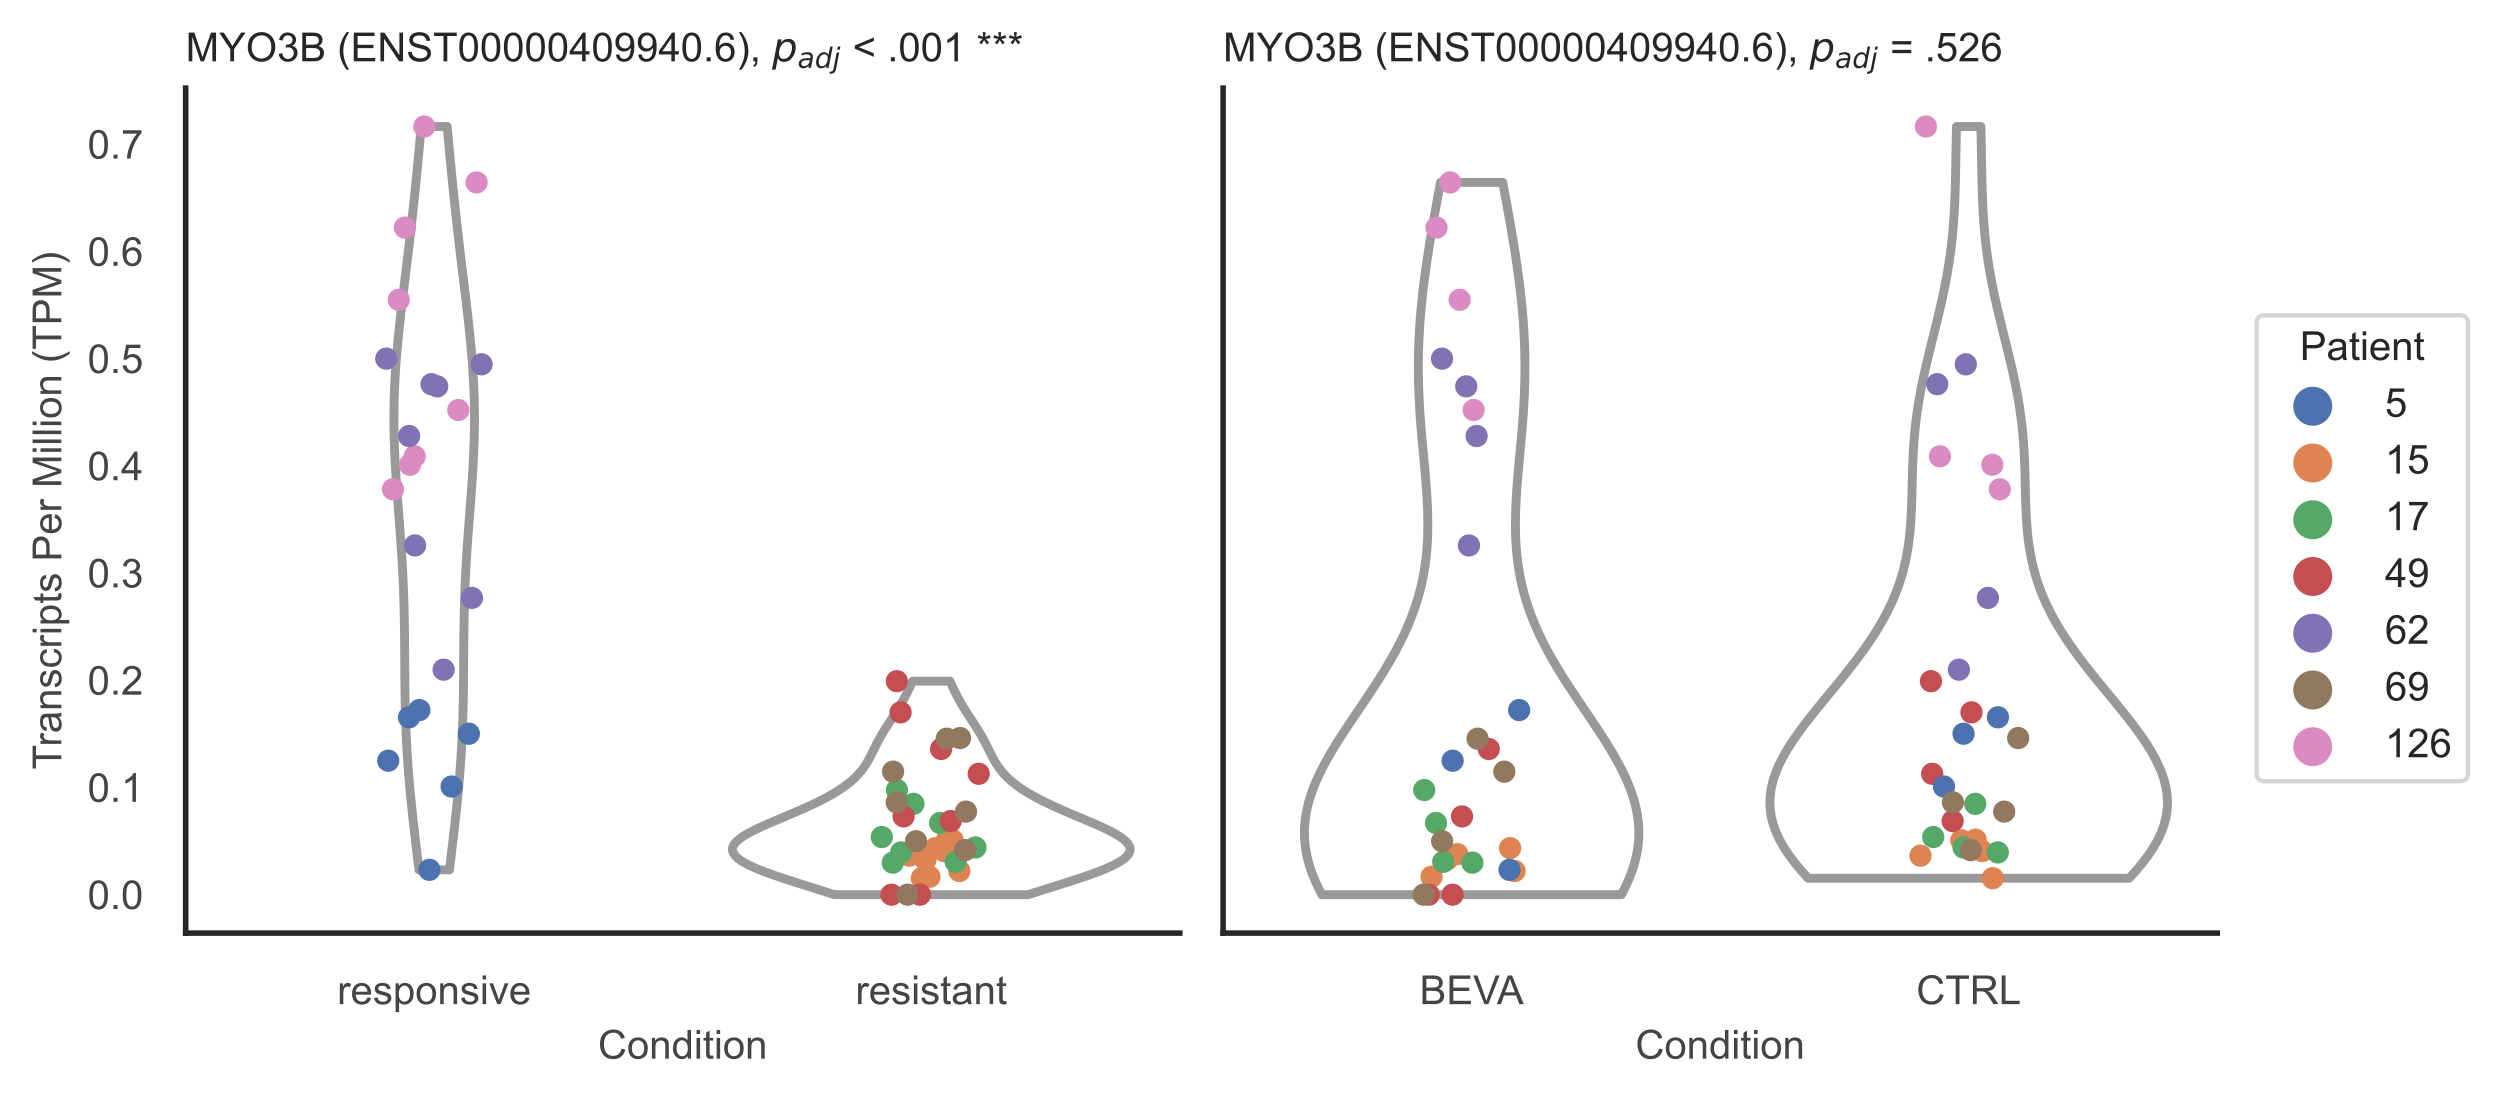 <?xml version="1.0" encoding="utf-8" standalone="no"?>
<!DOCTYPE svg PUBLIC "-//W3C//DTD SVG 1.1//EN"
  "http://www.w3.org/Graphics/SVG/1.1/DTD/svg11.dtd">
<!-- Created with matplotlib (https://matplotlib.org/) -->
<svg height="246.51pt" version="1.1" viewBox="0 0 560.896 246.51" width="560.896pt" xmlns="http://www.w3.org/2000/svg" xmlns:xlink="http://www.w3.org/1999/xlink">
 <defs>
  <style type="text/css">*{stroke-linecap:butt;stroke-linejoin:round;}</style>
 </defs>
 <g id="figure_1">
  <g id="patch_1">
   <path d="M 0 246.51 
L 560.896 246.51 
L 560.896 0 
L 0 0 
z
" style="fill:#ffffff;"/>
  </g>
  <g id="axes_1">
   <g id="patch_2">
    <path d="M 41.656 209.348 
L 264.694 209.348 
L 264.694 19.77 
L 41.656 19.77 
z
" style="fill:#ffffff;"/>
   </g>
   <g id="matplotlib.axis_1">
    <g id="xtick_1">
     <g id="text_1">
      <!-- responsive -->
      <g style="fill:#444444;" transform="translate(75.655 225.29)scale(0.09 -0.09)">
       <defs>
        <path d="M 6.5 0 
L 6.5 51.859 
L 14.406 51.859 
L 14.406 44 
Q 17.438 49.516 20 51.266 
Q 22.562 53.031 25.641 53.031 
Q 30.078 53.031 34.672 50.203 
L 31.641 42.047 
Q 28.422 43.953 25.203 43.953 
Q 22.312 43.953 20.016 42.219 
Q 17.719 40.484 16.75 37.406 
Q 15.281 32.719 15.281 27.156 
L 15.281 0 
z
" id="ArialMT-114"/>
        <path d="M 42.094 16.703 
L 51.172 15.578 
Q 49.031 7.625 43.219 3.219 
Q 37.406 -1.172 28.375 -1.172 
Q 17 -1.172 10.328 5.828 
Q 3.656 12.844 3.656 25.484 
Q 3.656 38.578 10.391 45.797 
Q 17.141 53.031 27.875 53.031 
Q 38.281 53.031 44.875 45.953 
Q 51.469 38.875 51.469 26.031 
Q 51.469 25.25 51.422 23.688 
L 12.75 23.688 
Q 13.234 15.141 17.578 10.594 
Q 21.922 6.062 28.422 6.062 
Q 33.25 6.062 36.672 8.594 
Q 40.094 11.141 42.094 16.703 
z
M 13.234 30.906 
L 42.188 30.906 
Q 41.609 37.453 38.875 40.719 
Q 34.672 45.797 27.984 45.797 
Q 21.922 45.797 17.797 41.75 
Q 13.672 37.703 13.234 30.906 
z
" id="ArialMT-101"/>
        <path d="M 3.078 15.484 
L 11.766 16.844 
Q 12.5 11.625 15.844 8.844 
Q 19.188 6.062 25.203 6.062 
Q 31.25 6.062 34.172 8.516 
Q 37.109 10.984 37.109 14.312 
Q 37.109 17.281 34.516 19 
Q 32.719 20.172 25.531 21.969 
Q 15.875 24.422 12.141 26.203 
Q 8.406 27.984 6.469 31.125 
Q 4.547 34.281 4.547 38.094 
Q 4.547 41.547 6.125 44.5 
Q 7.719 47.469 10.453 49.422 
Q 12.5 50.922 16.031 51.969 
Q 19.578 53.031 23.641 53.031 
Q 29.734 53.031 34.344 51.266 
Q 38.969 49.516 41.156 46.5 
Q 43.359 43.5 44.188 38.484 
L 35.594 37.312 
Q 35.016 41.312 32.203 43.547 
Q 29.391 45.797 24.266 45.797 
Q 18.219 45.797 15.625 43.797 
Q 13.031 41.797 13.031 39.109 
Q 13.031 37.406 14.109 36.031 
Q 15.188 34.625 17.484 33.688 
Q 18.797 33.203 25.25 31.453 
Q 34.578 28.953 38.25 27.359 
Q 41.938 25.781 44.031 22.75 
Q 46.141 19.734 46.141 15.234 
Q 46.141 10.844 43.578 6.953 
Q 41.016 3.078 36.172 0.953 
Q 31.344 -1.172 25.25 -1.172 
Q 15.141 -1.172 9.844 3.031 
Q 4.547 7.234 3.078 15.484 
z
" id="ArialMT-115"/>
        <path d="M 6.594 -19.875 
L 6.594 51.859 
L 14.594 51.859 
L 14.594 45.125 
Q 17.438 49.078 21 51.047 
Q 24.562 53.031 29.641 53.031 
Q 36.281 53.031 41.359 49.609 
Q 46.438 46.188 49.016 39.953 
Q 51.609 33.734 51.609 26.312 
Q 51.609 18.359 48.75 11.984 
Q 45.906 5.609 40.453 2.219 
Q 35.016 -1.172 29 -1.172 
Q 24.609 -1.172 21.109 0.688 
Q 17.625 2.547 15.375 5.375 
L 15.375 -19.875 
z
M 14.547 25.641 
Q 14.547 15.625 18.594 10.844 
Q 22.656 6.062 28.422 6.062 
Q 34.281 6.062 38.453 11.016 
Q 42.625 15.969 42.625 26.375 
Q 42.625 36.281 38.547 41.203 
Q 34.469 46.141 28.812 46.141 
Q 23.188 46.141 18.859 40.891 
Q 14.547 35.641 14.547 25.641 
z
" id="ArialMT-112"/>
        <path d="M 3.328 25.922 
Q 3.328 40.328 11.328 47.266 
Q 18.016 53.031 27.641 53.031 
Q 38.328 53.031 45.109 46.016 
Q 51.906 39.016 51.906 26.656 
Q 51.906 16.656 48.906 10.906 
Q 45.906 5.172 40.156 2 
Q 34.422 -1.172 27.641 -1.172 
Q 16.75 -1.172 10.031 5.812 
Q 3.328 12.797 3.328 25.922 
z
M 12.359 25.922 
Q 12.359 15.969 16.703 11.016 
Q 21.047 6.062 27.641 6.062 
Q 34.188 6.062 38.531 11.031 
Q 42.875 16.016 42.875 26.219 
Q 42.875 35.844 38.5 40.797 
Q 34.125 45.75 27.641 45.75 
Q 21.047 45.75 16.703 40.812 
Q 12.359 35.891 12.359 25.922 
z
" id="ArialMT-111"/>
        <path d="M 6.594 0 
L 6.594 51.859 
L 14.5 51.859 
L 14.5 44.484 
Q 20.219 53.031 31 53.031 
Q 35.688 53.031 39.625 51.344 
Q 43.562 49.656 45.516 46.922 
Q 47.469 44.188 48.25 40.438 
Q 48.734 37.984 48.734 31.891 
L 48.734 0 
L 39.938 0 
L 39.938 31.547 
Q 39.938 36.922 38.906 39.578 
Q 37.891 42.234 35.281 43.812 
Q 32.672 45.406 29.156 45.406 
Q 23.531 45.406 19.453 41.844 
Q 15.375 38.281 15.375 28.328 
L 15.375 0 
z
" id="ArialMT-110"/>
        <path d="M 6.641 61.469 
L 6.641 71.578 
L 15.438 71.578 
L 15.438 61.469 
z
M 6.641 0 
L 6.641 51.859 
L 15.438 51.859 
L 15.438 0 
z
" id="ArialMT-105"/>
        <path d="M 21 0 
L 1.266 51.859 
L 10.547 51.859 
L 21.688 20.797 
Q 23.484 15.766 25 10.359 
Q 26.172 14.453 28.266 20.219 
L 39.797 51.859 
L 48.828 51.859 
L 29.203 0 
z
" id="ArialMT-118"/>
       </defs>
       <use xlink:href="#ArialMT-114"/>
       <use x="33.301" xlink:href="#ArialMT-101"/>
       <use x="88.916" xlink:href="#ArialMT-115"/>
       <use x="138.916" xlink:href="#ArialMT-112"/>
       <use x="194.531" xlink:href="#ArialMT-111"/>
       <use x="250.146" xlink:href="#ArialMT-110"/>
       <use x="305.762" xlink:href="#ArialMT-115"/>
       <use x="355.762" xlink:href="#ArialMT-105"/>
       <use x="377.979" xlink:href="#ArialMT-118"/>
       <use x="427.979" xlink:href="#ArialMT-101"/>
      </g>
     </g>
    </g>
    <g id="xtick_2">
     <g id="text_2">
      <!-- resistant -->
      <g style="fill:#444444;" transform="translate(191.929 225.29)scale(0.09 -0.09)">
       <defs>
        <path d="M 25.781 7.859 
L 27.047 0.094 
Q 23.344 -0.688 20.406 -0.688 
Q 15.625 -0.688 12.984 0.828 
Q 10.359 2.344 9.281 4.812 
Q 8.203 7.281 8.203 15.188 
L 8.203 45.016 
L 1.766 45.016 
L 1.766 51.859 
L 8.203 51.859 
L 8.203 64.703 
L 16.938 69.969 
L 16.938 51.859 
L 25.781 51.859 
L 25.781 45.016 
L 16.938 45.016 
L 16.938 14.703 
Q 16.938 10.938 17.406 9.859 
Q 17.875 8.797 18.922 8.156 
Q 19.969 7.516 21.922 7.516 
Q 23.391 7.516 25.781 7.859 
z
" id="ArialMT-116"/>
        <path d="M 40.438 6.391 
Q 35.547 2.25 31.031 0.531 
Q 26.516 -1.172 21.344 -1.172 
Q 12.797 -1.172 8.203 3 
Q 3.609 7.172 3.609 13.672 
Q 3.609 17.484 5.344 20.625 
Q 7.078 23.781 9.891 25.688 
Q 12.703 27.594 16.219 28.562 
Q 18.797 29.25 24.031 29.891 
Q 34.672 31.156 39.703 32.906 
Q 39.75 34.719 39.75 35.203 
Q 39.75 40.578 37.25 42.781 
Q 33.891 45.75 27.25 45.75 
Q 21.047 45.75 18.094 43.578 
Q 15.141 41.406 13.719 35.891 
L 5.125 37.062 
Q 6.297 42.578 8.984 45.969 
Q 11.672 49.359 16.75 51.188 
Q 21.828 53.031 28.516 53.031 
Q 35.156 53.031 39.297 51.469 
Q 43.453 49.906 45.406 47.531 
Q 47.359 45.172 48.141 41.547 
Q 48.578 39.312 48.578 33.453 
L 48.578 21.734 
Q 48.578 9.469 49.141 6.219 
Q 49.703 2.984 51.375 0 
L 42.188 0 
Q 40.828 2.734 40.438 6.391 
z
M 39.703 26.031 
Q 34.906 24.078 25.344 22.703 
Q 19.922 21.922 17.672 20.938 
Q 15.438 19.969 14.203 18.094 
Q 12.984 16.219 12.984 13.922 
Q 12.984 10.406 15.641 8.062 
Q 18.312 5.719 23.438 5.719 
Q 28.516 5.719 32.469 7.938 
Q 36.422 10.156 38.281 14.016 
Q 39.703 17 39.703 22.797 
z
" id="ArialMT-97"/>
       </defs>
       <use xlink:href="#ArialMT-114"/>
       <use x="33.301" xlink:href="#ArialMT-101"/>
       <use x="88.916" xlink:href="#ArialMT-115"/>
       <use x="138.916" xlink:href="#ArialMT-105"/>
       <use x="161.133" xlink:href="#ArialMT-115"/>
       <use x="211.133" xlink:href="#ArialMT-116"/>
       <use x="238.916" xlink:href="#ArialMT-97"/>
       <use x="294.531" xlink:href="#ArialMT-110"/>
       <use x="350.146" xlink:href="#ArialMT-116"/>
      </g>
     </g>
    </g>
    <g id="text_3">
     <!-- Condition -->
     <g style="fill:#444444;" transform="translate(134.163 237.521)scale(0.09 -0.09)">
      <defs>
       <path d="M 58.797 25.094 
L 68.266 22.703 
Q 65.281 11.031 57.547 4.906 
Q 49.812 -1.219 38.625 -1.219 
Q 27.047 -1.219 19.797 3.484 
Q 12.547 8.203 8.766 17.141 
Q 4.984 26.078 4.984 36.328 
Q 4.984 47.516 9.25 55.828 
Q 13.531 64.156 21.406 68.469 
Q 29.297 72.797 38.766 72.797 
Q 49.516 72.797 56.828 67.328 
Q 64.156 61.859 67.047 51.953 
L 57.719 49.75 
Q 55.219 57.562 50.484 61.125 
Q 45.75 64.703 38.578 64.703 
Q 30.328 64.703 24.781 60.734 
Q 19.234 56.781 16.984 50.109 
Q 14.75 43.453 14.75 36.375 
Q 14.75 27.25 17.406 20.438 
Q 20.062 13.625 25.672 10.25 
Q 31.297 6.891 37.844 6.891 
Q 45.797 6.891 51.312 11.469 
Q 56.844 16.062 58.797 25.094 
z
" id="ArialMT-67"/>
       <path d="M 40.234 0 
L 40.234 6.547 
Q 35.297 -1.172 25.734 -1.172 
Q 19.531 -1.172 14.328 2.25 
Q 9.125 5.672 6.266 11.797 
Q 3.422 17.922 3.422 25.875 
Q 3.422 33.641 6 39.969 
Q 8.594 46.297 13.766 49.656 
Q 18.953 53.031 25.344 53.031 
Q 30.031 53.031 33.688 51.047 
Q 37.359 49.078 39.656 45.906 
L 39.656 71.578 
L 48.391 71.578 
L 48.391 0 
z
M 12.453 25.875 
Q 12.453 15.922 16.641 10.984 
Q 20.844 6.062 26.562 6.062 
Q 32.328 6.062 36.344 10.766 
Q 40.375 15.484 40.375 25.141 
Q 40.375 35.797 36.266 40.766 
Q 32.172 45.75 26.172 45.75 
Q 20.312 45.75 16.375 40.969 
Q 12.453 36.188 12.453 25.875 
z
" id="ArialMT-100"/>
      </defs>
      <use xlink:href="#ArialMT-67"/>
      <use x="72.217" xlink:href="#ArialMT-111"/>
      <use x="127.832" xlink:href="#ArialMT-110"/>
      <use x="183.447" xlink:href="#ArialMT-100"/>
      <use x="239.062" xlink:href="#ArialMT-105"/>
      <use x="261.279" xlink:href="#ArialMT-116"/>
      <use x="289.062" xlink:href="#ArialMT-105"/>
      <use x="311.279" xlink:href="#ArialMT-111"/>
      <use x="366.895" xlink:href="#ArialMT-110"/>
     </g>
    </g>
   </g>
   <g id="matplotlib.axis_2">
    <g id="ytick_1">
     <g id="text_4">
      <!-- 0.0 -->
      <g style="fill:#444444;" transform="translate(19.646 203.952)scale(0.09 -0.09)">
       <defs>
        <path d="M 4.156 35.297 
Q 4.156 48 6.766 55.734 
Q 9.375 63.484 14.516 67.672 
Q 19.672 71.875 27.484 71.875 
Q 33.25 71.875 37.594 69.547 
Q 41.938 67.234 44.766 62.859 
Q 47.609 58.5 49.219 52.219 
Q 50.828 45.953 50.828 35.297 
Q 50.828 22.703 48.234 14.969 
Q 45.656 7.234 40.5 3 
Q 35.359 -1.219 27.484 -1.219 
Q 17.141 -1.219 11.234 6.203 
Q 4.156 15.141 4.156 35.297 
z
M 13.188 35.297 
Q 13.188 17.672 17.312 11.828 
Q 21.438 6 27.484 6 
Q 33.547 6 37.672 11.859 
Q 41.797 17.719 41.797 35.297 
Q 41.797 52.984 37.672 58.781 
Q 33.547 64.594 27.391 64.594 
Q 21.344 64.594 17.719 59.469 
Q 13.188 52.938 13.188 35.297 
z
" id="ArialMT-48"/>
        <path d="M 9.078 0 
L 9.078 10.016 
L 19.094 10.016 
L 19.094 0 
z
" id="ArialMT-46"/>
       </defs>
       <use xlink:href="#ArialMT-48"/>
       <use x="55.615" xlink:href="#ArialMT-46"/>
       <use x="83.398" xlink:href="#ArialMT-48"/>
      </g>
     </g>
    </g>
    <g id="ytick_2">
     <g id="text_5">
      <!-- 0.1 -->
      <g style="fill:#444444;" transform="translate(19.646 179.9)scale(0.09 -0.09)">
       <defs>
        <path d="M 37.25 0 
L 28.469 0 
L 28.469 56 
Q 25.297 52.984 20.141 49.953 
Q 14.984 46.922 10.891 45.406 
L 10.891 53.906 
Q 18.266 57.375 23.781 62.297 
Q 29.297 67.234 31.594 71.875 
L 37.25 71.875 
z
" id="ArialMT-49"/>
       </defs>
       <use xlink:href="#ArialMT-48"/>
       <use x="55.615" xlink:href="#ArialMT-46"/>
       <use x="83.398" xlink:href="#ArialMT-49"/>
      </g>
     </g>
    </g>
    <g id="ytick_3">
     <g id="text_6">
      <!-- 0.2 -->
      <g style="fill:#444444;" transform="translate(19.646 155.848)scale(0.09 -0.09)">
       <defs>
        <path d="M 50.344 8.453 
L 50.344 0 
L 3.031 0 
Q 2.938 3.172 4.047 6.109 
Q 5.859 10.938 9.828 15.625 
Q 13.812 20.312 21.344 26.469 
Q 33.016 36.031 37.109 41.625 
Q 41.219 47.219 41.219 52.203 
Q 41.219 57.422 37.469 61 
Q 33.734 64.594 27.734 64.594 
Q 21.391 64.594 17.578 60.781 
Q 13.766 56.984 13.719 50.25 
L 4.688 51.172 
Q 5.609 61.281 11.656 66.578 
Q 17.719 71.875 27.938 71.875 
Q 38.234 71.875 44.234 66.156 
Q 50.25 60.453 50.25 52 
Q 50.25 47.703 48.484 43.547 
Q 46.734 39.406 42.656 34.812 
Q 38.578 30.219 29.109 22.219 
Q 21.188 15.578 18.938 13.203 
Q 16.703 10.844 15.234 8.453 
z
" id="ArialMT-50"/>
       </defs>
       <use xlink:href="#ArialMT-48"/>
       <use x="55.615" xlink:href="#ArialMT-46"/>
       <use x="83.398" xlink:href="#ArialMT-50"/>
      </g>
     </g>
    </g>
    <g id="ytick_4">
     <g id="text_7">
      <!-- 0.3 -->
      <g style="fill:#444444;" transform="translate(19.646 131.795)scale(0.09 -0.09)">
       <defs>
        <path d="M 4.203 18.891 
L 12.984 20.062 
Q 14.5 12.594 18.141 9.297 
Q 21.781 6 27 6 
Q 33.203 6 37.469 10.297 
Q 41.75 14.594 41.75 20.953 
Q 41.75 27 37.797 30.922 
Q 33.844 34.859 27.734 34.859 
Q 25.25 34.859 21.531 33.891 
L 22.516 41.609 
Q 23.391 41.5 23.922 41.5 
Q 29.547 41.5 34.031 44.422 
Q 38.531 47.359 38.531 53.469 
Q 38.531 58.297 35.25 61.469 
Q 31.984 64.656 26.812 64.656 
Q 21.688 64.656 18.266 61.422 
Q 14.844 58.203 13.875 51.766 
L 5.078 53.328 
Q 6.688 62.156 12.391 67.016 
Q 18.109 71.875 26.609 71.875 
Q 32.469 71.875 37.391 69.359 
Q 42.328 66.844 44.938 62.5 
Q 47.562 58.156 47.562 53.266 
Q 47.562 48.641 45.062 44.828 
Q 42.578 41.016 37.703 38.766 
Q 44.047 37.312 47.562 32.688 
Q 51.078 28.078 51.078 21.141 
Q 51.078 11.766 44.234 5.25 
Q 37.406 -1.266 26.953 -1.266 
Q 17.531 -1.266 11.297 4.344 
Q 5.078 9.969 4.203 18.891 
z
" id="ArialMT-51"/>
       </defs>
       <use xlink:href="#ArialMT-48"/>
       <use x="55.615" xlink:href="#ArialMT-46"/>
       <use x="83.398" xlink:href="#ArialMT-51"/>
      </g>
     </g>
    </g>
    <g id="ytick_5">
     <g id="text_8">
      <!-- 0.4 -->
      <g style="fill:#444444;" transform="translate(19.646 107.743)scale(0.09 -0.09)">
       <defs>
        <path d="M 32.328 0 
L 32.328 17.141 
L 1.266 17.141 
L 1.266 25.203 
L 33.938 71.578 
L 41.109 71.578 
L 41.109 25.203 
L 50.781 25.203 
L 50.781 17.141 
L 41.109 17.141 
L 41.109 0 
z
M 32.328 25.203 
L 32.328 57.469 
L 9.906 25.203 
z
" id="ArialMT-52"/>
       </defs>
       <use xlink:href="#ArialMT-48"/>
       <use x="55.615" xlink:href="#ArialMT-46"/>
       <use x="83.398" xlink:href="#ArialMT-52"/>
      </g>
     </g>
    </g>
    <g id="ytick_6">
     <g id="text_9">
      <!-- 0.5 -->
      <g style="fill:#444444;" transform="translate(19.646 83.691)scale(0.09 -0.09)">
       <defs>
        <path d="M 4.156 18.75 
L 13.375 19.531 
Q 14.406 12.797 18.141 9.391 
Q 21.875 6 27.156 6 
Q 33.5 6 37.891 10.781 
Q 42.281 15.578 42.281 23.484 
Q 42.281 31 38.062 35.344 
Q 33.844 39.703 27 39.703 
Q 22.75 39.703 19.328 37.766 
Q 15.922 35.844 13.969 32.766 
L 5.719 33.844 
L 12.641 70.609 
L 48.25 70.609 
L 48.25 62.203 
L 19.672 62.203 
L 15.828 42.969 
Q 22.266 47.469 29.344 47.469 
Q 38.719 47.469 45.156 40.969 
Q 51.609 34.469 51.609 24.266 
Q 51.609 14.547 45.953 7.469 
Q 39.062 -1.219 27.156 -1.219 
Q 17.391 -1.219 11.203 4.25 
Q 5.031 9.719 4.156 18.75 
z
" id="ArialMT-53"/>
       </defs>
       <use xlink:href="#ArialMT-48"/>
       <use x="55.615" xlink:href="#ArialMT-46"/>
       <use x="83.398" xlink:href="#ArialMT-53"/>
      </g>
     </g>
    </g>
    <g id="ytick_7">
     <g id="text_10">
      <!-- 0.6 -->
      <g style="fill:#444444;" transform="translate(19.646 59.639)scale(0.09 -0.09)">
       <defs>
        <path d="M 49.75 54.047 
L 41.016 53.375 
Q 39.844 58.547 37.703 60.891 
Q 34.125 64.656 28.906 64.656 
Q 24.703 64.656 21.531 62.312 
Q 17.391 59.281 14.984 53.469 
Q 12.594 47.656 12.5 36.922 
Q 15.672 41.75 20.266 44.094 
Q 24.859 46.438 29.891 46.438 
Q 38.672 46.438 44.844 39.969 
Q 51.031 33.5 51.031 23.25 
Q 51.031 16.5 48.125 10.719 
Q 45.219 4.938 40.141 1.859 
Q 35.062 -1.219 28.609 -1.219 
Q 17.625 -1.219 10.688 6.859 
Q 3.766 14.938 3.766 33.5 
Q 3.766 54.25 11.422 63.672 
Q 18.109 71.875 29.438 71.875 
Q 37.891 71.875 43.281 67.141 
Q 48.688 62.406 49.75 54.047 
z
M 13.875 23.188 
Q 13.875 18.656 15.797 14.5 
Q 17.719 10.359 21.188 8.172 
Q 24.656 6 28.469 6 
Q 34.031 6 38.031 10.484 
Q 42.047 14.984 42.047 22.703 
Q 42.047 30.125 38.078 34.391 
Q 34.125 38.672 28.125 38.672 
Q 22.172 38.672 18.016 34.391 
Q 13.875 30.125 13.875 23.188 
z
" id="ArialMT-54"/>
       </defs>
       <use xlink:href="#ArialMT-48"/>
       <use x="55.615" xlink:href="#ArialMT-46"/>
       <use x="83.398" xlink:href="#ArialMT-54"/>
      </g>
     </g>
    </g>
    <g id="ytick_8">
     <g id="text_11">
      <!-- 0.7 -->
      <g style="fill:#444444;" transform="translate(19.646 35.587)scale(0.09 -0.09)">
       <defs>
        <path d="M 4.734 62.203 
L 4.734 70.656 
L 51.078 70.656 
L 51.078 63.812 
Q 44.234 56.547 37.516 44.484 
Q 30.812 32.422 27.156 19.672 
Q 24.516 10.688 23.781 0 
L 14.75 0 
Q 14.891 8.453 18.062 20.406 
Q 21.234 32.375 27.172 43.484 
Q 33.109 54.594 39.797 62.203 
z
" id="ArialMT-55"/>
       </defs>
       <use xlink:href="#ArialMT-48"/>
       <use x="55.615" xlink:href="#ArialMT-46"/>
       <use x="83.398" xlink:href="#ArialMT-55"/>
      </g>
     </g>
    </g>
    <g id="text_12">
     <!-- Transcripts Per Million (TPM) -->
     <g style="fill:#444444;" transform="translate(13.752 172.644)rotate(-90)scale(0.09 -0.09)">
      <defs>
       <path d="M 25.922 0 
L 25.922 63.141 
L 2.344 63.141 
L 2.344 71.578 
L 59.078 71.578 
L 59.078 63.141 
L 35.406 63.141 
L 35.406 0 
z
" id="ArialMT-84"/>
       <path d="M 40.438 19 
L 49.078 17.875 
Q 47.656 8.938 41.812 3.875 
Q 35.984 -1.172 27.484 -1.172 
Q 16.844 -1.172 10.375 5.781 
Q 3.906 12.75 3.906 25.734 
Q 3.906 34.125 6.688 40.422 
Q 9.469 46.734 15.156 49.875 
Q 20.844 53.031 27.547 53.031 
Q 35.984 53.031 41.359 48.75 
Q 46.734 44.484 48.25 36.625 
L 39.703 35.297 
Q 38.484 40.531 35.375 43.156 
Q 32.281 45.797 27.875 45.797 
Q 21.234 45.797 17.078 41.031 
Q 12.938 36.281 12.938 25.984 
Q 12.938 15.531 16.938 10.797 
Q 20.953 6.062 27.391 6.062 
Q 32.562 6.062 36.031 9.234 
Q 39.5 12.406 40.438 19 
z
" id="ArialMT-99"/>
       <path id="ArialMT-32"/>
       <path d="M 7.719 0 
L 7.719 71.578 
L 34.719 71.578 
Q 41.844 71.578 45.609 70.906 
Q 50.875 70.016 54.438 67.547 
Q 58.016 65.094 60.188 60.641 
Q 62.359 56.203 62.359 50.875 
Q 62.359 41.75 56.547 35.422 
Q 50.734 29.109 35.547 29.109 
L 17.188 29.109 
L 17.188 0 
z
M 17.188 37.547 
L 35.688 37.547 
Q 44.875 37.547 48.734 40.969 
Q 52.594 44.391 52.594 50.594 
Q 52.594 55.078 50.312 58.266 
Q 48.047 61.469 44.344 62.5 
Q 41.938 63.141 35.5 63.141 
L 17.188 63.141 
z
" id="ArialMT-80"/>
       <path d="M 7.422 0 
L 7.422 71.578 
L 21.688 71.578 
L 38.625 20.906 
Q 40.969 13.812 42.047 10.297 
Q 43.266 14.203 45.844 21.781 
L 62.984 71.578 
L 75.734 71.578 
L 75.734 0 
L 66.609 0 
L 66.609 59.906 
L 45.797 0 
L 37.25 0 
L 16.547 60.938 
L 16.547 0 
z
" id="ArialMT-77"/>
       <path d="M 6.391 0 
L 6.391 71.578 
L 15.188 71.578 
L 15.188 0 
z
" id="ArialMT-108"/>
       <path d="M 23.391 -21.047 
Q 16.109 -11.859 11.078 0.438 
Q 6.062 12.75 6.062 25.922 
Q 6.062 37.547 9.812 48.188 
Q 14.203 60.547 23.391 72.797 
L 29.688 72.797 
Q 23.781 62.641 21.875 58.297 
Q 18.891 51.562 17.188 44.234 
Q 15.094 35.109 15.094 25.875 
Q 15.094 2.391 29.688 -21.047 
z
" id="ArialMT-40"/>
       <path d="M 12.359 -21.047 
L 6.062 -21.047 
Q 20.656 2.391 20.656 25.875 
Q 20.656 35.062 18.562 44.094 
Q 16.891 51.422 13.922 58.156 
Q 12.016 62.547 6.062 72.797 
L 12.359 72.797 
Q 21.531 60.547 25.922 48.188 
Q 29.688 37.547 29.688 25.922 
Q 29.688 12.75 24.625 0.438 
Q 19.578 -11.859 12.359 -21.047 
z
" id="ArialMT-41"/>
      </defs>
      <use xlink:href="#ArialMT-84"/>
      <use x="57.334" xlink:href="#ArialMT-114"/>
      <use x="90.635" xlink:href="#ArialMT-97"/>
      <use x="146.25" xlink:href="#ArialMT-110"/>
      <use x="201.865" xlink:href="#ArialMT-115"/>
      <use x="251.865" xlink:href="#ArialMT-99"/>
      <use x="301.865" xlink:href="#ArialMT-114"/>
      <use x="335.166" xlink:href="#ArialMT-105"/>
      <use x="357.383" xlink:href="#ArialMT-112"/>
      <use x="412.998" xlink:href="#ArialMT-116"/>
      <use x="440.781" xlink:href="#ArialMT-115"/>
      <use x="490.781" xlink:href="#ArialMT-32"/>
      <use x="518.564" xlink:href="#ArialMT-80"/>
      <use x="585.264" xlink:href="#ArialMT-101"/>
      <use x="640.879" xlink:href="#ArialMT-114"/>
      <use x="674.18" xlink:href="#ArialMT-32"/>
      <use x="701.963" xlink:href="#ArialMT-77"/>
      <use x="785.264" xlink:href="#ArialMT-105"/>
      <use x="807.48" xlink:href="#ArialMT-108"/>
      <use x="829.697" xlink:href="#ArialMT-108"/>
      <use x="851.914" xlink:href="#ArialMT-105"/>
      <use x="874.131" xlink:href="#ArialMT-111"/>
      <use x="929.746" xlink:href="#ArialMT-110"/>
      <use x="985.361" xlink:href="#ArialMT-32"/>
      <use x="1013.145" xlink:href="#ArialMT-40"/>
      <use x="1046.445" xlink:href="#ArialMT-84"/>
      <use x="1107.529" xlink:href="#ArialMT-80"/>
      <use x="1174.229" xlink:href="#ArialMT-77"/>
      <use x="1257.529" xlink:href="#ArialMT-41"/>
     </g>
    </g>
   </g>
   <g id="PolyCollection_1">
    <defs>
     <path d="M 100.845 -51.358 
L 93.986 -51.358 
L 93.787 -53.043 
L 93.587 -54.727 
L 93.387 -56.412 
L 93.189 -58.096 
L 92.993 -59.781 
L 92.801 -61.465 
L 92.613 -63.15 
L 92.432 -64.834 
L 92.257 -66.518 
L 92.091 -68.203 
L 91.933 -69.887 
L 91.785 -71.572 
L 91.648 -73.256 
L 91.521 -74.941 
L 91.406 -76.625 
L 91.302 -78.31 
L 91.21 -79.994 
L 91.13 -81.679 
L 91.06 -83.363 
L 91.002 -85.048 
L 90.953 -86.732 
L 90.913 -88.417 
L 90.882 -90.101 
L 90.857 -91.786 
L 90.839 -93.47 
L 90.824 -95.155 
L 90.812 -96.839 
L 90.802 -98.524 
L 90.791 -100.208 
L 90.779 -101.893 
L 90.764 -103.577 
L 90.744 -105.262 
L 90.719 -106.946 
L 90.687 -108.631 
L 90.647 -110.315 
L 90.599 -112 
L 90.542 -113.684 
L 90.476 -115.369 
L 90.4 -117.053 
L 90.314 -118.738 
L 90.22 -120.422 
L 90.117 -122.107 
L 90.006 -123.791 
L 89.889 -125.476 
L 89.767 -127.16 
L 89.64 -128.845 
L 89.511 -130.529 
L 89.38 -132.214 
L 89.251 -133.898 
L 89.124 -135.583 
L 89.002 -137.267 
L 88.886 -138.952 
L 88.778 -140.636 
L 88.68 -142.32 
L 88.593 -144.005 
L 88.519 -145.689 
L 88.46 -147.374 
L 88.415 -149.058 
L 88.388 -150.743 
L 88.377 -152.427 
L 88.384 -154.112 
L 88.409 -155.796 
L 88.451 -157.481 
L 88.512 -159.165 
L 88.59 -160.85 
L 88.684 -162.534 
L 88.795 -164.219 
L 88.92 -165.903 
L 89.06 -167.588 
L 89.212 -169.272 
L 89.376 -170.957 
L 89.549 -172.641 
L 89.731 -174.326 
L 89.921 -176.01 
L 90.116 -177.695 
L 90.315 -179.379 
L 90.518 -181.064 
L 90.722 -182.748 
L 90.928 -184.433 
L 91.133 -186.117 
L 91.337 -187.802 
L 91.539 -189.486 
L 91.739 -191.171 
L 91.936 -192.855 
L 92.13 -194.54 
L 92.321 -196.224 
L 92.508 -197.909 
L 92.691 -199.593 
L 92.871 -201.278 
L 93.048 -202.962 
L 93.221 -204.647 
L 93.391 -206.331 
L 93.558 -208.016 
L 93.722 -209.7 
L 93.883 -211.385 
L 94.042 -213.069 
L 94.199 -214.754 
L 94.353 -216.438 
L 94.505 -218.122 
L 100.326 -218.122 
L 100.326 -218.122 
L 100.478 -216.438 
L 100.632 -214.754 
L 100.789 -213.069 
L 100.947 -211.385 
L 101.109 -209.7 
L 101.273 -208.016 
L 101.44 -206.331 
L 101.61 -204.647 
L 101.783 -202.962 
L 101.96 -201.278 
L 102.14 -199.593 
L 102.323 -197.909 
L 102.51 -196.224 
L 102.701 -194.54 
L 102.895 -192.855 
L 103.092 -191.171 
L 103.292 -189.486 
L 103.494 -187.802 
L 103.698 -186.117 
L 103.903 -184.433 
L 104.109 -182.748 
L 104.313 -181.064 
L 104.516 -179.379 
L 104.715 -177.695 
L 104.91 -176.01 
L 105.1 -174.326 
L 105.282 -172.641 
L 105.455 -170.957 
L 105.619 -169.272 
L 105.771 -167.588 
L 105.911 -165.903 
L 106.036 -164.219 
L 106.147 -162.534 
L 106.241 -160.85 
L 106.319 -159.165 
L 106.38 -157.481 
L 106.422 -155.796 
L 106.447 -154.112 
L 106.454 -152.427 
L 106.443 -150.743 
L 106.415 -149.058 
L 106.371 -147.374 
L 106.312 -145.689 
L 106.238 -144.005 
L 106.151 -142.32 
L 106.053 -140.636 
L 105.945 -138.952 
L 105.829 -137.267 
L 105.707 -135.583 
L 105.58 -133.898 
L 105.451 -132.214 
L 105.32 -130.529 
L 105.191 -128.845 
L 105.064 -127.16 
L 104.942 -125.476 
L 104.824 -123.791 
L 104.714 -122.107 
L 104.611 -120.422 
L 104.517 -118.738 
L 104.431 -117.053 
L 104.355 -115.369 
L 104.289 -113.684 
L 104.232 -112 
L 104.183 -110.315 
L 104.144 -108.631 
L 104.112 -106.946 
L 104.087 -105.262 
L 104.067 -103.577 
L 104.052 -101.893 
L 104.04 -100.208 
L 104.029 -98.524 
L 104.019 -96.839 
L 104.007 -95.155 
L 103.992 -93.47 
L 103.973 -91.786 
L 103.949 -90.101 
L 103.917 -88.417 
L 103.878 -86.732 
L 103.829 -85.048 
L 103.77 -83.363 
L 103.701 -81.679 
L 103.621 -79.994 
L 103.529 -78.31 
L 103.425 -76.625 
L 103.31 -74.941 
L 103.183 -73.256 
L 103.046 -71.572 
L 102.898 -69.887 
L 102.74 -68.203 
L 102.574 -66.518 
L 102.399 -64.834 
L 102.218 -63.15 
L 102.03 -61.465 
L 101.838 -59.781 
L 101.642 -58.096 
L 101.444 -56.412 
L 101.244 -54.727 
L 101.044 -53.043 
L 100.845 -51.358 
z
" id="me92d11d7c7" style="stroke:#999999;stroke-width:2;"/>
    </defs>
    <g clip-path="url(#p85358f5df8)">
     <use style="fill:#ffffff;stroke:#999999;stroke-width:2;" x="0" xlink:href="#me92d11d7c7" y="246.51"/>
    </g>
   </g>
   <g id="PolyCollection_2">
    <defs>
     <path d="M 230.687 -45.779 
L 187.182 -45.779 
L 185.689 -46.263 
L 184.175 -46.747 
L 182.647 -47.23 
L 181.113 -47.714 
L 179.582 -48.198 
L 178.065 -48.682 
L 176.572 -49.166 
L 175.114 -49.65 
L 173.703 -50.134 
L 172.35 -50.618 
L 171.068 -51.101 
L 169.868 -51.585 
L 168.762 -52.069 
L 167.76 -52.553 
L 166.872 -53.037 
L 166.107 -53.521 
L 165.472 -54.005 
L 164.974 -54.489 
L 164.616 -54.972 
L 164.4 -55.456 
L 164.327 -55.94 
L 164.395 -56.424 
L 164.602 -56.908 
L 164.94 -57.392 
L 165.405 -57.876 
L 165.987 -58.36 
L 166.677 -58.843 
L 167.463 -59.327 
L 168.336 -59.811 
L 169.283 -60.295 
L 170.291 -60.779 
L 171.35 -61.263 
L 172.448 -61.747 
L 173.573 -62.231 
L 174.715 -62.714 
L 175.864 -63.198 
L 177.012 -63.682 
L 178.15 -64.166 
L 179.272 -64.65 
L 180.371 -65.134 
L 181.442 -65.618 
L 182.481 -66.102 
L 183.484 -66.586 
L 184.448 -67.069 
L 185.371 -67.553 
L 186.252 -68.037 
L 187.088 -68.521 
L 187.879 -69.005 
L 188.626 -69.489 
L 189.328 -69.973 
L 189.985 -70.457 
L 190.598 -70.94 
L 191.169 -71.424 
L 191.698 -71.908 
L 192.189 -72.392 
L 192.642 -72.876 
L 193.06 -73.36 
L 193.445 -73.844 
L 193.801 -74.328 
L 194.131 -74.811 
L 194.438 -75.295 
L 194.725 -75.779 
L 194.996 -76.263 
L 195.254 -76.747 
L 195.503 -77.231 
L 195.745 -77.715 
L 195.985 -78.199 
L 196.224 -78.682 
L 196.466 -79.166 
L 196.712 -79.65 
L 196.964 -80.134 
L 197.223 -80.618 
L 197.491 -81.102 
L 197.767 -81.586 
L 198.052 -82.07 
L 198.345 -82.554 
L 198.646 -83.037 
L 198.952 -83.521 
L 199.264 -84.005 
L 199.579 -84.489 
L 199.895 -84.973 
L 200.212 -85.457 
L 200.527 -85.941 
L 200.839 -86.425 
L 201.147 -86.908 
L 201.448 -87.392 
L 201.744 -87.876 
L 202.032 -88.36 
L 202.312 -88.844 
L 202.585 -89.328 
L 202.85 -89.812 
L 203.107 -90.296 
L 203.357 -90.779 
L 203.601 -91.263 
L 203.839 -91.747 
L 204.072 -92.231 
L 204.301 -92.715 
L 204.526 -93.199 
L 204.748 -93.683 
L 213.121 -93.683 
L 213.121 -93.683 
L 213.343 -93.199 
L 213.568 -92.715 
L 213.797 -92.231 
L 214.03 -91.747 
L 214.268 -91.263 
L 214.512 -90.779 
L 214.762 -90.296 
L 215.019 -89.812 
L 215.284 -89.328 
L 215.557 -88.844 
L 215.837 -88.36 
L 216.125 -87.876 
L 216.421 -87.392 
L 216.723 -86.908 
L 217.03 -86.425 
L 217.342 -85.941 
L 217.657 -85.457 
L 217.974 -84.973 
L 218.29 -84.489 
L 218.605 -84.005 
L 218.917 -83.521 
L 219.223 -83.037 
L 219.524 -82.554 
L 219.817 -82.07 
L 220.102 -81.586 
L 220.378 -81.102 
L 220.646 -80.618 
L 220.905 -80.134 
L 221.157 -79.65 
L 221.403 -79.166 
L 221.645 -78.682 
L 221.884 -78.199 
L 222.124 -77.715 
L 222.366 -77.231 
L 222.615 -76.747 
L 222.873 -76.263 
L 223.144 -75.779 
L 223.431 -75.295 
L 223.738 -74.811 
L 224.068 -74.328 
L 224.424 -73.844 
L 224.81 -73.36 
L 225.227 -72.876 
L 225.68 -72.392 
L 226.171 -71.908 
L 226.7 -71.424 
L 227.271 -70.94 
L 227.884 -70.457 
L 228.541 -69.973 
L 229.243 -69.489 
L 229.99 -69.005 
L 230.781 -68.521 
L 231.617 -68.037 
L 232.498 -67.553 
L 233.421 -67.069 
L 234.385 -66.586 
L 235.388 -66.102 
L 236.427 -65.618 
L 237.498 -65.134 
L 238.597 -64.65 
L 239.719 -64.166 
L 240.857 -63.682 
L 242.005 -63.198 
L 243.154 -62.714 
L 244.296 -62.231 
L 245.421 -61.747 
L 246.519 -61.263 
L 247.578 -60.779 
L 248.586 -60.295 
L 249.533 -59.811 
L 250.406 -59.327 
L 251.192 -58.843 
L 251.882 -58.36 
L 252.464 -57.876 
L 252.929 -57.392 
L 253.267 -56.908 
L 253.474 -56.424 
L 253.542 -55.94 
L 253.469 -55.456 
L 253.253 -54.972 
L 252.895 -54.489 
L 252.397 -54.005 
L 251.762 -53.521 
L 250.997 -53.037 
L 250.109 -52.553 
L 249.107 -52.069 
L 248.001 -51.585 
L 246.801 -51.101 
L 245.519 -50.618 
L 244.166 -50.134 
L 242.755 -49.65 
L 241.297 -49.166 
L 239.804 -48.682 
L 238.287 -48.198 
L 236.756 -47.714 
L 235.222 -47.23 
L 233.694 -46.747 
L 232.18 -46.263 
L 230.687 -45.779 
z
" id="m6416218048" style="stroke:#999999;stroke-width:2;"/>
    </defs>
    <g clip-path="url(#p85358f5df8)">
     <use style="fill:#ffffff;stroke:#999999;stroke-width:2;" x="0" xlink:href="#m6416218048" y="246.51"/>
    </g>
   </g>
   <g id="PathCollection_1"/>
   <g id="PathCollection_2"/>
   <g id="PathCollection_3"/>
   <g id="PathCollection_4"/>
   <g id="PathCollection_5"/>
   <g id="PathCollection_6"/>
   <g id="PathCollection_7"/>
   <g id="patch_3">
    <path d="M 41.656 209.348 
L 41.656 19.77 
" style="fill:none;stroke:#262626;stroke-linecap:square;stroke-linejoin:miter;stroke-width:1.25;"/>
   </g>
   <g id="patch_4">
    <path d="M 41.656 209.348 
L 264.694 209.348 
" style="fill:none;stroke:#262626;stroke-linecap:square;stroke-linejoin:miter;stroke-width:1.25;"/>
   </g>
   <g id="PathCollection_8">
    <defs>
     <path d="M 0 2.5 
C 0.663 2.5 1.299 2.237 1.768 1.768 
C 2.237 1.299 2.5 0.663 2.5 -0 
C 2.5 -0.663 2.237 -1.299 1.768 -1.768 
C 1.299 -2.237 0.663 -2.5 0 -2.5 
C -0.663 -2.5 -1.299 -2.237 -1.768 -1.768 
C -2.237 -1.299 -2.5 -0.663 -2.5 0 
C -2.5 0.663 -2.237 1.299 -1.768 1.768 
C -1.299 2.237 -0.663 2.5 0 2.5 
z
" id="C0_0_29bc836f1b"/>
    </defs>
    <g clip-path="url(#p85358f5df8)">
     <use style="fill:#da8bc3;" x="102.83" xlink:href="#C0_0_29bc836f1b" y="91.993"/>
    </g>
    <g clip-path="url(#p85358f5df8)">
     <use style="fill:#da8bc3;" x="90.835" xlink:href="#C0_0_29bc836f1b" y="51.055"/>
    </g>
    <g clip-path="url(#p85358f5df8)">
     <use style="fill:#da8bc3;" x="89.466" xlink:href="#C0_0_29bc836f1b" y="67.26"/>
    </g>
    <g clip-path="url(#p85358f5df8)">
     <use style="fill:#da8bc3;" x="106.918" xlink:href="#C0_0_29bc836f1b" y="40.924"/>
    </g>
    <g clip-path="url(#p85358f5df8)">
     <use style="fill:#da8bc3;" x="95.198" xlink:href="#C0_0_29bc836f1b" y="28.387"/>
    </g>
    <g clip-path="url(#p85358f5df8)">
     <use style="fill:#da8bc3;" x="91.973" xlink:href="#C0_0_29bc836f1b" y="104.28"/>
    </g>
    <g clip-path="url(#p85358f5df8)">
     <use style="fill:#da8bc3;" x="88.17" xlink:href="#C0_0_29bc836f1b" y="109.772"/>
    </g>
    <g clip-path="url(#p85358f5df8)">
     <use style="fill:#da8bc3;" x="93.039" xlink:href="#C0_0_29bc836f1b" y="102.377"/>
    </g>
    <g clip-path="url(#p85358f5df8)">
     <use style="fill:#4c72b0;" x="87.104" xlink:href="#C0_0_29bc836f1b" y="170.67"/>
    </g>
    <g clip-path="url(#p85358f5df8)">
     <use style="fill:#4c72b0;" x="96.339" xlink:href="#C0_0_29bc836f1b" y="195.152"/>
    </g>
    <g clip-path="url(#p85358f5df8)">
     <use style="fill:#4c72b0;" x="94.087" xlink:href="#C0_0_29bc836f1b" y="159.306"/>
    </g>
    <g clip-path="url(#p85358f5df8)">
     <use style="fill:#4c72b0;" x="101.324" xlink:href="#C0_0_29bc836f1b" y="176.464"/>
    </g>
    <g clip-path="url(#p85358f5df8)">
     <use style="fill:#4c72b0;" x="91.767" xlink:href="#C0_0_29bc836f1b" y="160.939"/>
    </g>
    <g clip-path="url(#p85358f5df8)">
     <use style="fill:#4c72b0;" x="105.195" xlink:href="#C0_0_29bc836f1b" y="164.614"/>
    </g>
    <g clip-path="url(#p85358f5df8)">
     <use style="fill:#8172b3;" x="93.112" xlink:href="#C0_0_29bc836f1b" y="122.376"/>
    </g>
    <g clip-path="url(#p85358f5df8)">
     <use style="fill:#8172b3;" x="98.095" xlink:href="#C0_0_29bc836f1b" y="86.686"/>
    </g>
    <g clip-path="url(#p85358f5df8)">
     <use style="fill:#8172b3;" x="91.791" xlink:href="#C0_0_29bc836f1b" y="97.823"/>
    </g>
    <g clip-path="url(#p85358f5df8)">
     <use style="fill:#8172b3;" x="86.665" xlink:href="#C0_0_29bc836f1b" y="80.469"/>
    </g>
    <g clip-path="url(#p85358f5df8)">
     <use style="fill:#8172b3;" x="96.807" xlink:href="#C0_0_29bc836f1b" y="86.194"/>
    </g>
    <g clip-path="url(#p85358f5df8)">
     <use style="fill:#8172b3;" x="105.889" xlink:href="#C0_0_29bc836f1b" y="134.148"/>
    </g>
    <g clip-path="url(#p85358f5df8)">
     <use style="fill:#8172b3;" x="108.044" xlink:href="#C0_0_29bc836f1b" y="81.737"/>
    </g>
    <g clip-path="url(#p85358f5df8)">
     <use style="fill:#8172b3;" x="99.534" xlink:href="#C0_0_29bc836f1b" y="150.247"/>
    </g>
   </g>
   <g id="PathCollection_9">
    <defs>
     <path d="M 0 2.5 
C 0.663 2.5 1.299 2.237 1.768 1.768 
C 2.237 1.299 2.5 0.663 2.5 -0 
C 2.5 -0.663 2.237 -1.299 1.768 -1.768 
C 1.299 -2.237 0.663 -2.5 0 -2.5 
C -0.663 -2.5 -1.299 -2.237 -1.768 -1.768 
C -2.237 -1.299 -2.5 -0.663 -2.5 0 
C -2.5 0.663 -2.237 1.299 -1.768 1.768 
C -1.299 2.237 -0.663 2.5 0 2.5 
z
" id="C1_0_fb20c36528"/>
    </defs>
    <g clip-path="url(#p85358f5df8)">
     <use style="fill:#dd8452;" x="215.24" xlink:href="#C1_0_fb20c36528" y="195.422"/>
    </g>
    <g clip-path="url(#p85358f5df8)">
     <use style="fill:#dd8452;" x="207.634" xlink:href="#C1_0_fb20c36528" y="192.905"/>
    </g>
    <g clip-path="url(#p85358f5df8)">
     <use style="fill:#dd8452;" x="209.865" xlink:href="#C1_0_fb20c36528" y="190.283"/>
    </g>
    <g clip-path="url(#p85358f5df8)">
     <use style="fill:#dd8452;" x="203.477" xlink:href="#C1_0_fb20c36528" y="191.63"/>
    </g>
    <g clip-path="url(#p85358f5df8)">
     <use style="fill:#dd8452;" x="208.533" xlink:href="#C1_0_fb20c36528" y="196.71"/>
    </g>
    <g clip-path="url(#p85358f5df8)">
     <use style="fill:#dd8452;" x="204.003" xlink:href="#C1_0_fb20c36528" y="191.972"/>
    </g>
    <g clip-path="url(#p85358f5df8)">
     <use style="fill:#dd8452;" x="206.815" xlink:href="#C1_0_fb20c36528" y="197.038"/>
    </g>
    <g clip-path="url(#p85358f5df8)">
     <use style="fill:#dd8452;" x="211.827" xlink:href="#C1_0_fb20c36528" y="190.948"/>
    </g>
    <g clip-path="url(#p85358f5df8)">
     <use style="fill:#dd8452;" x="213.738" xlink:href="#C1_0_fb20c36528" y="188.514"/>
    </g>
    <g clip-path="url(#p85358f5df8)">
     <use style="fill:#dd8452;" x="212.475" xlink:href="#C1_0_fb20c36528" y="188.387"/>
    </g>
    <g clip-path="url(#p85358f5df8)">
     <use style="fill:#55a868;" x="201.239" xlink:href="#C1_0_fb20c36528" y="177.257"/>
    </g>
    <g clip-path="url(#p85358f5df8)">
     <use style="fill:#55a868;" x="200.305" xlink:href="#C1_0_fb20c36528" y="193.542"/>
    </g>
    <g clip-path="url(#p85358f5df8)">
     <use style="fill:#55a868;" x="210.919" xlink:href="#C1_0_fb20c36528" y="184.642"/>
    </g>
    <g clip-path="url(#p85358f5df8)">
     <use style="fill:#55a868;" x="214.424" xlink:href="#C1_0_fb20c36528" y="193.36"/>
    </g>
    <g clip-path="url(#p85358f5df8)">
     <use style="fill:#55a868;" x="202.169" xlink:href="#C1_0_fb20c36528" y="191.244"/>
    </g>
    <g clip-path="url(#p85358f5df8)">
     <use style="fill:#55a868;" x="204.94" xlink:href="#C1_0_fb20c36528" y="180.351"/>
    </g>
    <g clip-path="url(#p85358f5df8)">
     <use style="fill:#55a868;" x="218.843" xlink:href="#C1_0_fb20c36528" y="190.138"/>
    </g>
    <g clip-path="url(#p85358f5df8)">
     <use style="fill:#55a868;" x="197.842" xlink:href="#C1_0_fb20c36528" y="187.798"/>
    </g>
    <g clip-path="url(#p85358f5df8)">
     <use style="fill:#c44e52;" x="206.38" xlink:href="#C1_0_fb20c36528" y="200.731"/>
    </g>
    <g clip-path="url(#p85358f5df8)">
     <use style="fill:#c44e52;" x="202.732" xlink:href="#C1_0_fb20c36528" y="183.167"/>
    </g>
    <g clip-path="url(#p85358f5df8)">
     <use style="fill:#c44e52;" x="211.144" xlink:href="#C1_0_fb20c36528" y="168.037"/>
    </g>
    <g clip-path="url(#p85358f5df8)">
     <use style="fill:#c44e52;" x="200.006" xlink:href="#C1_0_fb20c36528" y="200.731"/>
    </g>
    <g clip-path="url(#p85358f5df8)">
     <use style="fill:#c44e52;" x="219.58" xlink:href="#C1_0_fb20c36528" y="173.604"/>
    </g>
    <g clip-path="url(#p85358f5df8)">
     <use style="fill:#c44e52;" x="202.06" xlink:href="#C1_0_fb20c36528" y="159.824"/>
    </g>
    <g clip-path="url(#p85358f5df8)">
     <use style="fill:#c44e52;" x="213.294" xlink:href="#C1_0_fb20c36528" y="184.205"/>
    </g>
    <g clip-path="url(#p85358f5df8)">
     <use style="fill:#c44e52;" x="201.215" xlink:href="#C1_0_fb20c36528" y="152.827"/>
    </g>
    <g clip-path="url(#p85358f5df8)">
     <use style="fill:#937860;" x="205.512" xlink:href="#C1_0_fb20c36528" y="188.739"/>
    </g>
    <g clip-path="url(#p85358f5df8)">
     <use style="fill:#937860;" x="203.616" xlink:href="#C1_0_fb20c36528" y="200.731"/>
    </g>
    <g clip-path="url(#p85358f5df8)">
     <use style="fill:#937860;" x="200.377" xlink:href="#C1_0_fb20c36528" y="173.124"/>
    </g>
    <g clip-path="url(#p85358f5df8)">
     <use style="fill:#937860;" x="212.401" xlink:href="#C1_0_fb20c36528" y="165.728"/>
    </g>
    <g clip-path="url(#p85358f5df8)">
     <use style="fill:#937860;" x="216.726" xlink:href="#C1_0_fb20c36528" y="182.091"/>
    </g>
    <g clip-path="url(#p85358f5df8)">
     <use style="fill:#937860;" x="215.405" xlink:href="#C1_0_fb20c36528" y="165.585"/>
    </g>
    <g clip-path="url(#p85358f5df8)">
     <use style="fill:#937860;" x="216.552" xlink:href="#C1_0_fb20c36528" y="190.731"/>
    </g>
    <g clip-path="url(#p85358f5df8)">
     <use style="fill:#937860;" x="201.197" xlink:href="#C1_0_fb20c36528" y="180.016"/>
    </g>
   </g>
   <g id="text_13">
    <!-- MYO3B (ENST00000409940.6), $p_{adj}$ &lt; .001 *** -->
    <g style="fill:#262626;" transform="translate(41.656 13.77)scale(0.09 -0.09)">
     <defs>
      <path d="M 27.875 0 
L 27.875 30.328 
L 0.297 71.578 
L 11.812 71.578 
L 25.922 50 
Q 29.828 43.953 33.203 37.891 
Q 36.422 43.5 41.016 50.531 
L 54.891 71.578 
L 65.922 71.578 
L 37.359 30.328 
L 37.359 0 
z
" id="ArialMT-89"/>
      <path d="M 4.828 34.859 
Q 4.828 52.688 14.391 62.766 
Q 23.969 72.859 39.109 72.859 
Q 49.031 72.859 56.984 68.109 
Q 64.938 63.375 69.109 54.906 
Q 73.297 46.438 73.297 35.688 
Q 73.297 24.812 68.891 16.219 
Q 64.5 7.625 56.438 3.203 
Q 48.391 -1.219 39.062 -1.219 
Q 28.953 -1.219 20.984 3.656 
Q 13.031 8.547 8.922 16.984 
Q 4.828 25.438 4.828 34.859 
z
M 14.594 34.719 
Q 14.594 21.781 21.547 14.328 
Q 28.516 6.891 39.016 6.891 
Q 49.703 6.891 56.609 14.406 
Q 63.531 21.922 63.531 35.75 
Q 63.531 44.484 60.578 51 
Q 57.625 57.516 51.922 61.109 
Q 46.234 64.703 39.156 64.703 
Q 29.109 64.703 21.844 57.781 
Q 14.594 50.875 14.594 34.719 
z
" id="ArialMT-79"/>
      <path d="M 7.328 0 
L 7.328 71.578 
L 34.188 71.578 
Q 42.391 71.578 47.344 69.406 
Q 52.297 67.234 55.094 62.719 
Q 57.906 58.203 57.906 53.266 
Q 57.906 48.688 55.422 44.625 
Q 52.938 40.578 47.906 38.094 
Q 54.391 36.188 57.875 31.594 
Q 61.375 27 61.375 20.75 
Q 61.375 15.719 59.25 11.391 
Q 57.125 7.078 54 4.734 
Q 50.875 2.391 46.156 1.188 
Q 41.453 0 34.625 0 
z
M 16.797 41.5 
L 32.281 41.5 
Q 38.578 41.5 41.312 42.328 
Q 44.922 43.406 46.75 45.891 
Q 48.578 48.391 48.578 52.156 
Q 48.578 55.719 46.875 58.422 
Q 45.172 61.141 41.984 62.141 
Q 38.812 63.141 31.109 63.141 
L 16.797 63.141 
z
M 16.797 8.453 
L 34.625 8.453 
Q 39.203 8.453 41.062 8.797 
Q 44.344 9.375 46.531 10.734 
Q 48.734 12.109 50.141 14.719 
Q 51.562 17.328 51.562 20.75 
Q 51.562 24.75 49.516 27.703 
Q 47.469 30.672 43.828 31.859 
Q 40.188 33.062 33.344 33.062 
L 16.797 33.062 
z
" id="ArialMT-66"/>
      <path d="M 7.906 0 
L 7.906 71.578 
L 59.672 71.578 
L 59.672 63.141 
L 17.391 63.141 
L 17.391 41.219 
L 56.984 41.219 
L 56.984 32.812 
L 17.391 32.812 
L 17.391 8.453 
L 61.328 8.453 
L 61.328 0 
z
" id="ArialMT-69"/>
      <path d="M 7.625 0 
L 7.625 71.578 
L 17.328 71.578 
L 54.938 15.375 
L 54.938 71.578 
L 64.016 71.578 
L 64.016 0 
L 54.297 0 
L 16.703 56.25 
L 16.703 0 
z
" id="ArialMT-78"/>
      <path d="M 4.5 23 
L 13.422 23.781 
Q 14.062 18.406 16.375 14.969 
Q 18.703 11.531 23.578 9.406 
Q 28.469 7.281 34.578 7.281 
Q 39.984 7.281 44.141 8.891 
Q 48.297 10.5 50.312 13.297 
Q 52.344 16.109 52.344 19.438 
Q 52.344 22.797 50.391 25.312 
Q 48.438 27.828 43.953 29.547 
Q 41.062 30.672 31.203 33.031 
Q 21.344 35.406 17.391 37.5 
Q 12.25 40.188 9.734 44.156 
Q 7.234 48.141 7.234 53.078 
Q 7.234 58.5 10.297 63.203 
Q 13.375 67.922 19.281 70.359 
Q 25.203 72.797 32.422 72.797 
Q 40.375 72.797 46.453 70.234 
Q 52.547 67.672 55.812 62.688 
Q 59.078 57.719 59.328 51.422 
L 50.25 50.734 
Q 49.516 57.516 45.281 60.984 
Q 41.062 64.453 32.812 64.453 
Q 24.219 64.453 20.281 61.297 
Q 16.359 58.156 16.359 53.719 
Q 16.359 49.859 19.141 47.359 
Q 21.875 44.875 33.422 42.266 
Q 44.969 39.656 49.266 37.703 
Q 55.516 34.812 58.484 30.391 
Q 61.469 25.984 61.469 20.219 
Q 61.469 14.5 58.203 9.438 
Q 54.938 4.391 48.797 1.578 
Q 42.672 -1.219 35.016 -1.219 
Q 25.297 -1.219 18.719 1.609 
Q 12.156 4.438 8.422 10.125 
Q 4.688 15.828 4.5 23 
z
" id="ArialMT-83"/>
      <path d="M 5.469 16.547 
L 13.922 17.328 
Q 14.984 11.375 18.016 8.688 
Q 21.047 6 25.781 6 
Q 29.828 6 32.875 7.859 
Q 35.938 9.719 37.891 12.812 
Q 39.844 15.922 41.156 21.188 
Q 42.484 26.469 42.484 31.938 
Q 42.484 32.516 42.438 33.688 
Q 39.797 29.5 35.234 26.875 
Q 30.672 24.266 25.344 24.266 
Q 16.453 24.266 10.297 30.703 
Q 4.156 37.156 4.156 47.703 
Q 4.156 58.594 10.578 65.234 
Q 17 71.875 26.656 71.875 
Q 33.641 71.875 39.422 68.109 
Q 45.219 64.359 48.219 57.391 
Q 51.219 50.438 51.219 37.25 
Q 51.219 23.531 48.234 15.406 
Q 45.266 7.281 39.375 3.031 
Q 33.5 -1.219 25.594 -1.219 
Q 17.188 -1.219 11.859 3.438 
Q 6.547 8.109 5.469 16.547 
z
M 41.453 48.141 
Q 41.453 55.719 37.422 60.156 
Q 33.406 64.594 27.734 64.594 
Q 21.875 64.594 17.531 59.812 
Q 13.188 55.031 13.188 47.406 
Q 13.188 40.578 17.312 36.297 
Q 21.438 32.031 27.484 32.031 
Q 33.594 32.031 37.516 36.297 
Q 41.453 40.578 41.453 48.141 
z
" id="ArialMT-57"/>
      <path d="M 8.891 0 
L 8.891 10.016 
L 18.891 10.016 
L 18.891 0 
Q 18.891 -5.516 16.938 -8.906 
Q 14.984 -12.312 10.75 -14.156 
L 8.297 -10.406 
Q 11.078 -9.188 12.391 -6.812 
Q 13.719 -4.438 13.875 0 
z
" id="ArialMT-44"/>
      <path d="M 49.609 33.688 
Q 49.609 40.875 46.484 44.672 
Q 43.359 48.484 37.5 48.484 
Q 33.5 48.484 29.859 46.438 
Q 26.219 44.391 23.391 40.484 
Q 20.609 36.625 18.938 31.156 
Q 17.281 25.688 17.281 20.312 
Q 17.281 13.484 20.406 9.797 
Q 23.531 6.109 29.297 6.109 
Q 33.547 6.109 37.188 8.109 
Q 40.828 10.109 43.406 13.922 
Q 46.188 17.922 47.891 23.344 
Q 49.609 28.766 49.609 33.688 
z
M 21.781 46.391 
Q 25.391 51.125 30.297 53.562 
Q 35.203 56 41.219 56 
Q 49.609 56 54.25 50.5 
Q 58.891 45.016 58.891 35.109 
Q 58.891 27 56 19.656 
Q 53.125 12.312 47.703 6.5 
Q 44.094 2.641 39.547 0.609 
Q 35.016 -1.422 29.984 -1.422 
Q 24.172 -1.422 20.219 1 
Q 16.266 3.422 14.312 8.203 
L 8.688 -20.797 
L -0.297 -20.797 
L 14.406 54.688 
L 23.391 54.688 
z
" id="DejaVuSans-Oblique-112"/>
      <path d="M 53.719 31.203 
L 47.609 0 
L 38.625 0 
L 40.281 8.297 
Q 36.328 3.422 31.266 1 
Q 26.219 -1.422 20.016 -1.422 
Q 13.031 -1.422 8.562 2.844 
Q 4.109 7.125 4.109 13.812 
Q 4.109 23.391 11.75 28.953 
Q 19.391 34.516 32.812 34.516 
L 45.312 34.516 
L 45.797 36.922 
Q 45.906 37.312 45.953 37.766 
Q 46 38.234 46 39.203 
Q 46 43.562 42.453 45.969 
Q 38.922 48.391 32.516 48.391 
Q 28.125 48.391 23.5 47.266 
Q 18.891 46.141 14.016 43.891 
L 15.578 52.203 
Q 20.656 54.109 25.516 55.047 
Q 30.375 56 34.906 56 
Q 44.578 56 49.625 51.797 
Q 54.688 47.609 54.688 39.594 
Q 54.688 37.984 54.438 35.812 
Q 54.203 33.641 53.719 31.203 
z
M 44 27.484 
L 35.016 27.484 
Q 23.969 27.484 18.672 24.531 
Q 13.375 21.578 13.375 15.375 
Q 13.375 11.078 16.078 8.641 
Q 18.797 6.203 23.578 6.203 
Q 30.906 6.203 36.375 11.453 
Q 41.844 16.703 43.609 25.484 
z
" id="DejaVuSans-Oblique-97"/>
      <path d="M 41.797 8.203 
Q 38.188 3.469 33.25 1.016 
Q 28.328 -1.422 22.312 -1.422 
Q 14.109 -1.422 9.344 4.172 
Q 4.594 9.766 4.594 19.484 
Q 4.594 27.594 7.469 34.938 
Q 10.359 42.281 15.828 48.094 
Q 19.438 51.953 23.969 53.969 
Q 28.516 56 33.5 56 
Q 38.766 56 42.797 53.453 
Q 46.828 50.922 49.031 46.188 
L 54.891 75.984 
L 63.922 75.984 
L 49.125 0 
L 40.094 0 
z
M 13.922 21.094 
Q 13.922 14.016 17.109 10.062 
Q 20.312 6.109 25.984 6.109 
Q 30.172 6.109 33.766 8.125 
Q 37.359 10.156 40.094 14.109 
Q 42.969 18.219 44.625 23.578 
Q 46.297 28.953 46.297 34.188 
Q 46.297 40.969 43.094 44.766 
Q 39.891 48.578 34.281 48.578 
Q 30.031 48.578 26.359 46.578 
Q 22.703 44.578 20.125 40.828 
Q 17.281 36.766 15.594 31.391 
Q 13.922 26.031 13.922 21.094 
z
" id="DejaVuSans-Oblique-100"/>
      <path d="M 14.5 54.688 
L 23.484 54.688 
L 12.703 -0.984 
L 12.641 -1.219 
Q 10.844 -10.547 8.5 -14.016 
Q 6.297 -17.281 2.062 -19.031 
Q -2.156 -20.797 -7.906 -20.797 
L -11.281 -20.797 
L -9.812 -13.188 
L -7.516 -13.188 
Q -2.25 -13.188 -0.016 -10.984 
Q 2.203 -8.797 3.719 -0.984 
z
M 18.703 75.984 
L 27.688 75.984 
L 25.484 64.594 
L 16.5 64.594 
z
" id="DejaVuSans-Oblique-106"/>
      <path d="M 5.469 31.297 
L 5.469 39.5 
L 52.875 59.516 
L 52.875 50.781 
L 15.281 35.359 
L 52.875 19.781 
L 52.875 11.031 
z
" id="ArialMT-60"/>
      <path d="M 3.125 58.453 
L 5.375 65.375 
Q 13.141 62.641 16.656 60.641 
Q 15.719 69.484 15.672 72.797 
L 22.75 72.797 
Q 22.609 67.969 21.625 60.688 
Q 26.656 63.234 33.156 65.375 
L 35.406 58.453 
Q 29.203 56.391 23.25 55.719 
Q 26.219 53.125 31.641 46.484 
L 25.781 42.328 
Q 22.953 46.188 19.094 52.828 
Q 15.484 45.953 12.75 42.328 
L 6.984 46.484 
Q 12.641 53.469 15.094 55.719 
Q 8.797 56.938 3.125 58.453 
z
" id="ArialMT-42"/>
     </defs>
     <use transform="translate(0 0.141)" xlink:href="#ArialMT-77"/>
     <use transform="translate(83.301 0.141)" xlink:href="#ArialMT-89"/>
     <use transform="translate(150 0.141)" xlink:href="#ArialMT-79"/>
     <use transform="translate(227.783 0.141)" xlink:href="#ArialMT-51"/>
     <use transform="translate(283.398 0.141)" xlink:href="#ArialMT-66"/>
     <use transform="translate(350.098 0.141)" xlink:href="#ArialMT-32"/>
     <use transform="translate(377.881 0.141)" xlink:href="#ArialMT-40"/>
     <use transform="translate(411.182 0.141)" xlink:href="#ArialMT-69"/>
     <use transform="translate(477.881 0.141)" xlink:href="#ArialMT-78"/>
     <use transform="translate(550.098 0.141)" xlink:href="#ArialMT-83"/>
     <use transform="translate(616.797 0.141)" xlink:href="#ArialMT-84"/>
     <use transform="translate(677.881 0.141)" xlink:href="#ArialMT-48"/>
     <use transform="translate(733.496 0.141)" xlink:href="#ArialMT-48"/>
     <use transform="translate(789.111 0.141)" xlink:href="#ArialMT-48"/>
     <use transform="translate(844.727 0.141)" xlink:href="#ArialMT-48"/>
     <use transform="translate(900.342 0.141)" xlink:href="#ArialMT-48"/>
     <use transform="translate(955.957 0.141)" xlink:href="#ArialMT-52"/>
     <use transform="translate(1011.572 0.141)" xlink:href="#ArialMT-48"/>
     <use transform="translate(1067.188 0.141)" xlink:href="#ArialMT-57"/>
     <use transform="translate(1122.803 0.141)" xlink:href="#ArialMT-57"/>
     <use transform="translate(1178.418 0.141)" xlink:href="#ArialMT-52"/>
     <use transform="translate(1234.033 0.141)" xlink:href="#ArialMT-48"/>
     <use transform="translate(1289.648 0.141)" xlink:href="#ArialMT-46"/>
     <use transform="translate(1317.432 0.141)" xlink:href="#ArialMT-54"/>
     <use transform="translate(1373.047 0.141)" xlink:href="#ArialMT-41"/>
     <use transform="translate(1406.348 0.141)" xlink:href="#ArialMT-44"/>
     <use transform="translate(1434.131 0.141)" xlink:href="#ArialMT-32"/>
     <use transform="translate(1461.914 0.141)" xlink:href="#DejaVuSans-Oblique-112"/>
     <use transform="translate(1525.391 -16.266)scale(0.7)" xlink:href="#DejaVuSans-Oblique-97"/>
     <use transform="translate(1568.286 -16.266)scale(0.7)" xlink:href="#DejaVuSans-Oblique-100"/>
     <use transform="translate(1612.72 -16.266)scale(0.7)" xlink:href="#DejaVuSans-Oblique-106"/>
     <use transform="translate(1634.902 0.141)" xlink:href="#ArialMT-32"/>
     <use transform="translate(1662.686 0.141)" xlink:href="#ArialMT-60"/>
     <use transform="translate(1721.084 0.141)" xlink:href="#ArialMT-32"/>
     <use transform="translate(1748.867 0.141)" xlink:href="#ArialMT-46"/>
     <use transform="translate(1776.65 0.141)" xlink:href="#ArialMT-48"/>
     <use transform="translate(1832.266 0.141)" xlink:href="#ArialMT-48"/>
     <use transform="translate(1887.881 0.141)" xlink:href="#ArialMT-49"/>
     <use transform="translate(1943.496 0.141)" xlink:href="#ArialMT-32"/>
     <use transform="translate(1971.279 0.141)" xlink:href="#ArialMT-42"/>
     <use transform="translate(2010.195 0.141)" xlink:href="#ArialMT-42"/>
     <use transform="translate(2049.111 0.141)" xlink:href="#ArialMT-42"/>
    </g>
   </g>
  </g>
  <g id="axes_2">
   <g id="patch_5">
    <path d="M 274.414 209.348 
L 497.452 209.348 
L 497.452 19.77 
L 274.414 19.77 
z
" style="fill:#ffffff;"/>
   </g>
   <g id="matplotlib.axis_3">
    <g id="xtick_3">
     <g id="text_14">
      <!-- BEVA -->
      <g style="fill:#444444;" transform="translate(318.499 225.29)scale(0.09 -0.09)">
       <defs>
        <path d="M 28.172 0 
L 0.438 71.578 
L 10.688 71.578 
L 29.297 19.578 
Q 31.547 13.328 33.062 7.859 
Q 34.719 13.719 36.922 19.578 
L 56.25 71.578 
L 65.922 71.578 
L 37.891 0 
z
" id="ArialMT-86"/>
        <path d="M -0.141 0 
L 27.344 71.578 
L 37.547 71.578 
L 66.844 0 
L 56.062 0 
L 47.703 21.688 
L 17.781 21.688 
L 9.906 0 
z
M 20.516 29.391 
L 44.781 29.391 
L 37.312 49.219 
Q 33.891 58.25 32.234 64.062 
Q 30.859 57.172 28.375 50.391 
z
" id="ArialMT-65"/>
       </defs>
       <use xlink:href="#ArialMT-66"/>
       <use x="66.699" xlink:href="#ArialMT-69"/>
       <use x="133.398" xlink:href="#ArialMT-86"/>
       <use x="192.723" xlink:href="#ArialMT-65"/>
      </g>
     </g>
    </g>
    <g id="xtick_4">
     <g id="text_15">
      <!-- CTRL -->
      <g style="fill:#444444;" transform="translate(429.942 225.29)scale(0.09 -0.09)">
       <defs>
        <path d="M 7.859 0 
L 7.859 71.578 
L 39.594 71.578 
Q 49.172 71.578 54.141 69.641 
Q 59.125 67.719 62.109 62.828 
Q 65.094 57.953 65.094 52.047 
Q 65.094 44.438 60.156 39.203 
Q 55.219 33.984 44.922 32.562 
Q 48.688 30.766 50.641 29 
Q 54.781 25.203 58.5 19.484 
L 70.953 0 
L 59.031 0 
L 49.562 14.891 
Q 45.406 21.344 42.719 24.75 
Q 40.047 28.172 37.922 29.531 
Q 35.797 30.906 33.594 31.453 
Q 31.984 31.781 28.328 31.781 
L 17.328 31.781 
L 17.328 0 
z
M 17.328 39.984 
L 37.703 39.984 
Q 44.188 39.984 47.844 41.328 
Q 51.516 42.672 53.422 45.625 
Q 55.328 48.578 55.328 52.047 
Q 55.328 57.125 51.641 60.391 
Q 47.953 63.672 39.984 63.672 
L 17.328 63.672 
z
" id="ArialMT-82"/>
        <path d="M 7.328 0 
L 7.328 71.578 
L 16.797 71.578 
L 16.797 8.453 
L 52.047 8.453 
L 52.047 0 
z
" id="ArialMT-76"/>
       </defs>
       <use xlink:href="#ArialMT-67"/>
       <use x="72.217" xlink:href="#ArialMT-84"/>
       <use x="133.301" xlink:href="#ArialMT-82"/>
       <use x="205.518" xlink:href="#ArialMT-76"/>
      </g>
     </g>
    </g>
    <g id="text_16">
     <!-- Condition -->
     <g style="fill:#444444;" transform="translate(366.921 237.521)scale(0.09 -0.09)">
      <use xlink:href="#ArialMT-67"/>
      <use x="72.217" xlink:href="#ArialMT-111"/>
      <use x="127.832" xlink:href="#ArialMT-110"/>
      <use x="183.447" xlink:href="#ArialMT-100"/>
      <use x="239.062" xlink:href="#ArialMT-105"/>
      <use x="261.279" xlink:href="#ArialMT-116"/>
      <use x="289.062" xlink:href="#ArialMT-105"/>
      <use x="311.279" xlink:href="#ArialMT-111"/>
      <use x="366.895" xlink:href="#ArialMT-110"/>
     </g>
    </g>
   </g>
   <g id="matplotlib.axis_4">
    <g id="ytick_9"/>
    <g id="ytick_10"/>
    <g id="ytick_11"/>
    <g id="ytick_12"/>
    <g id="ytick_13"/>
    <g id="ytick_14"/>
    <g id="ytick_15"/>
    <g id="ytick_16"/>
   </g>
   <g id="PolyCollection_3">
    <defs>
     <path d="M 363.778 -45.779 
L 296.569 -45.779 
L 295.741 -47.393 
L 295.001 -49.007 
L 294.354 -50.621 
L 293.807 -52.236 
L 293.362 -53.85 
L 293.023 -55.464 
L 292.793 -57.078 
L 292.671 -58.692 
L 292.659 -60.307 
L 292.756 -61.921 
L 292.959 -63.535 
L 293.266 -65.149 
L 293.673 -66.763 
L 294.176 -68.378 
L 294.769 -69.992 
L 295.445 -71.606 
L 296.199 -73.22 
L 297.023 -74.835 
L 297.909 -76.449 
L 298.849 -78.063 
L 299.835 -79.677 
L 300.859 -81.291 
L 301.912 -82.906 
L 302.986 -84.52 
L 304.073 -86.134 
L 305.164 -87.748 
L 306.252 -89.362 
L 307.331 -90.977 
L 308.392 -92.591 
L 309.429 -94.205 
L 310.437 -95.819 
L 311.411 -97.433 
L 312.345 -99.048 
L 313.235 -100.662 
L 314.077 -102.276 
L 314.87 -103.89 
L 315.61 -105.504 
L 316.296 -107.119 
L 316.925 -108.733 
L 317.499 -110.347 
L 318.016 -111.961 
L 318.476 -113.576 
L 318.882 -115.19 
L 319.233 -116.804 
L 319.531 -118.418 
L 319.779 -120.032 
L 319.978 -121.647 
L 320.131 -123.261 
L 320.241 -124.875 
L 320.311 -126.489 
L 320.344 -128.103 
L 320.343 -129.718 
L 320.312 -131.332 
L 320.254 -132.946 
L 320.173 -134.56 
L 320.072 -136.174 
L 319.955 -137.789 
L 319.825 -139.403 
L 319.685 -141.017 
L 319.538 -142.631 
L 319.389 -144.246 
L 319.239 -145.86 
L 319.091 -147.474 
L 318.949 -149.088 
L 318.814 -150.702 
L 318.688 -152.317 
L 318.574 -153.931 
L 318.474 -155.545 
L 318.388 -157.159 
L 318.318 -158.773 
L 318.265 -160.388 
L 318.231 -162.002 
L 318.215 -163.616 
L 318.218 -165.23 
L 318.24 -166.844 
L 318.281 -168.459 
L 318.342 -170.073 
L 318.422 -171.687 
L 318.52 -173.301 
L 318.636 -174.915 
L 318.769 -176.53 
L 318.92 -178.144 
L 319.086 -179.758 
L 319.267 -181.372 
L 319.463 -182.987 
L 319.672 -184.601 
L 319.894 -186.215 
L 320.127 -187.829 
L 320.371 -189.443 
L 320.625 -191.058 
L 320.887 -192.672 
L 321.157 -194.286 
L 321.435 -195.9 
L 321.718 -197.514 
L 322.007 -199.129 
L 322.3 -200.743 
L 322.596 -202.357 
L 322.895 -203.971 
L 323.195 -205.585 
L 337.152 -205.585 
L 337.152 -205.585 
L 337.452 -203.971 
L 337.751 -202.357 
L 338.047 -200.743 
L 338.34 -199.129 
L 338.629 -197.514 
L 338.912 -195.9 
L 339.19 -194.286 
L 339.46 -192.672 
L 339.723 -191.058 
L 339.976 -189.443 
L 340.22 -187.829 
L 340.453 -186.215 
L 340.675 -184.601 
L 340.884 -182.987 
L 341.08 -181.372 
L 341.261 -179.758 
L 341.428 -178.144 
L 341.578 -176.53 
L 341.711 -174.915 
L 341.827 -173.301 
L 341.926 -171.687 
L 342.005 -170.073 
L 342.066 -168.459 
L 342.107 -166.844 
L 342.129 -165.23 
L 342.132 -163.616 
L 342.116 -162.002 
L 342.082 -160.388 
L 342.029 -158.773 
L 341.959 -157.159 
L 341.873 -155.545 
L 341.773 -153.931 
L 341.659 -152.317 
L 341.533 -150.702 
L 341.398 -149.088 
L 341.256 -147.474 
L 341.108 -145.86 
L 340.958 -144.246 
L 340.809 -142.631 
L 340.662 -141.017 
L 340.523 -139.403 
L 340.392 -137.789 
L 340.275 -136.174 
L 340.174 -134.56 
L 340.093 -132.946 
L 340.035 -131.332 
L 340.004 -129.718 
L 340.003 -128.103 
L 340.036 -126.489 
L 340.106 -124.875 
L 340.216 -123.261 
L 340.369 -121.647 
L 340.569 -120.032 
L 340.816 -118.418 
L 341.114 -116.804 
L 341.465 -115.19 
L 341.871 -113.576 
L 342.331 -111.961 
L 342.848 -110.347 
L 343.422 -108.733 
L 344.052 -107.119 
L 344.737 -105.504 
L 345.477 -103.89 
L 346.27 -102.276 
L 347.112 -100.662 
L 348.003 -99.048 
L 348.936 -97.433 
L 349.91 -95.819 
L 350.918 -94.205 
L 351.955 -92.591 
L 353.016 -90.977 
L 354.095 -89.362 
L 355.183 -87.748 
L 356.275 -86.134 
L 357.361 -84.52 
L 358.435 -82.906 
L 359.488 -81.291 
L 360.512 -79.677 
L 361.498 -78.063 
L 362.439 -76.449 
L 363.325 -74.835 
L 364.148 -73.22 
L 364.902 -71.606 
L 365.579 -69.992 
L 366.171 -68.378 
L 366.674 -66.763 
L 367.081 -65.149 
L 367.388 -63.535 
L 367.591 -61.921 
L 367.688 -60.307 
L 367.676 -58.692 
L 367.554 -57.078 
L 367.324 -55.464 
L 366.985 -53.85 
L 366.54 -52.236 
L 365.993 -50.621 
L 365.346 -49.007 
L 364.606 -47.393 
L 363.778 -45.779 
z
" id="mf31bc97dbc" style="stroke:#999999;stroke-width:2;"/>
    </defs>
    <g clip-path="url(#p6b661f13f3)">
     <use style="fill:#ffffff;stroke:#999999;stroke-width:2;" x="0" xlink:href="#mf31bc97dbc" y="246.51"/>
    </g>
   </g>
   <g id="PolyCollection_4">
    <defs>
     <path d="M 477.711 -49.472 
L 405.674 -49.472 
L 404.135 -51.175 
L 402.715 -52.879 
L 401.431 -54.582 
L 400.295 -56.286 
L 399.32 -57.989 
L 398.514 -59.693 
L 397.885 -61.397 
L 397.436 -63.1 
L 397.17 -64.804 
L 397.085 -66.507 
L 397.179 -68.211 
L 397.445 -69.914 
L 397.877 -71.618 
L 398.464 -73.321 
L 399.195 -75.025 
L 400.058 -76.728 
L 401.04 -78.432 
L 402.126 -80.135 
L 403.301 -81.839 
L 404.551 -83.543 
L 405.86 -85.246 
L 407.213 -86.95 
L 408.597 -88.653 
L 409.997 -90.357 
L 411.399 -92.06 
L 412.793 -93.764 
L 414.165 -95.467 
L 415.507 -97.171 
L 416.807 -98.874 
L 418.059 -100.578 
L 419.253 -102.282 
L 420.385 -103.985 
L 421.448 -105.689 
L 422.438 -107.392 
L 423.353 -109.096 
L 424.191 -110.799 
L 424.95 -112.503 
L 425.631 -114.206 
L 426.234 -115.91 
L 426.762 -117.613 
L 427.219 -119.317 
L 427.607 -121.021 
L 427.931 -122.724 
L 428.197 -124.428 
L 428.411 -126.131 
L 428.579 -127.835 
L 428.708 -129.538 
L 428.805 -131.242 
L 428.877 -132.945 
L 428.93 -134.649 
L 428.973 -136.352 
L 429.012 -138.056 
L 429.053 -139.759 
L 429.102 -141.463 
L 429.165 -143.167 
L 429.246 -144.87 
L 429.349 -146.574 
L 429.477 -148.277 
L 429.634 -149.981 
L 429.82 -151.684 
L 430.037 -153.388 
L 430.284 -155.091 
L 430.561 -156.795 
L 430.867 -158.498 
L 431.2 -160.202 
L 431.556 -161.906 
L 431.934 -163.609 
L 432.329 -165.313 
L 432.738 -167.016 
L 433.157 -168.72 
L 433.581 -170.423 
L 434.006 -172.127 
L 434.428 -173.83 
L 434.843 -175.534 
L 435.247 -177.237 
L 435.636 -178.941 
L 436.007 -180.645 
L 436.358 -182.348 
L 436.686 -184.052 
L 436.99 -185.755 
L 437.267 -187.459 
L 437.517 -189.162 
L 437.74 -190.866 
L 437.936 -192.569 
L 438.106 -194.273 
L 438.252 -195.976 
L 438.375 -197.68 
L 438.476 -199.384 
L 438.559 -201.087 
L 438.626 -202.791 
L 438.68 -204.494 
L 438.723 -206.198 
L 438.759 -207.901 
L 438.79 -209.605 
L 438.819 -211.308 
L 438.848 -213.012 
L 438.879 -214.715 
L 438.915 -216.419 
L 438.957 -218.122 
L 444.428 -218.122 
L 444.428 -218.122 
L 444.47 -216.419 
L 444.506 -214.715 
L 444.537 -213.012 
L 444.567 -211.308 
L 444.595 -209.605 
L 444.626 -207.901 
L 444.662 -206.198 
L 444.705 -204.494 
L 444.759 -202.791 
L 444.826 -201.087 
L 444.909 -199.384 
L 445.011 -197.68 
L 445.133 -195.976 
L 445.279 -194.273 
L 445.449 -192.569 
L 445.645 -190.866 
L 445.869 -189.162 
L 446.119 -187.459 
L 446.396 -185.755 
L 446.699 -184.052 
L 447.027 -182.348 
L 447.378 -180.645 
L 447.749 -178.941 
L 448.139 -177.237 
L 448.543 -175.534 
L 448.958 -173.83 
L 449.38 -172.127 
L 449.805 -170.423 
L 450.229 -168.72 
L 450.647 -167.016 
L 451.056 -165.313 
L 451.451 -163.609 
L 451.829 -161.906 
L 452.185 -160.202 
L 452.518 -158.498 
L 452.824 -156.795 
L 453.101 -155.091 
L 453.348 -153.388 
L 453.565 -151.684 
L 453.751 -149.981 
L 453.908 -148.277 
L 454.036 -146.574 
L 454.14 -144.87 
L 454.22 -143.167 
L 454.283 -141.463 
L 454.332 -139.759 
L 454.373 -138.056 
L 454.412 -136.352 
L 454.455 -134.649 
L 454.509 -132.945 
L 454.58 -131.242 
L 454.677 -129.538 
L 454.806 -127.835 
L 454.974 -126.131 
L 455.188 -124.428 
L 455.454 -122.724 
L 455.779 -121.021 
L 456.167 -119.317 
L 456.623 -117.613 
L 457.151 -115.91 
L 457.755 -114.206 
L 458.435 -112.503 
L 459.194 -110.799 
L 460.032 -109.096 
L 460.947 -107.392 
L 461.938 -105.689 
L 463.001 -103.985 
L 464.132 -102.282 
L 465.327 -100.578 
L 466.578 -98.874 
L 467.878 -97.171 
L 469.22 -95.467 
L 470.592 -93.764 
L 471.986 -92.06 
L 473.389 -90.357 
L 474.788 -88.653 
L 476.172 -86.95 
L 477.525 -85.246 
L 478.834 -83.543 
L 480.084 -81.839 
L 481.259 -80.135 
L 482.345 -78.432 
L 483.327 -76.728 
L 484.19 -75.025 
L 484.922 -73.321 
L 485.509 -71.618 
L 485.94 -69.914 
L 486.207 -68.211 
L 486.3 -66.507 
L 486.216 -64.804 
L 485.949 -63.1 
L 485.501 -61.397 
L 484.871 -59.693 
L 484.065 -57.989 
L 483.09 -56.286 
L 481.954 -54.582 
L 480.67 -52.879 
L 479.25 -51.175 
L 477.711 -49.472 
z
" id="m3bc1bea231" style="stroke:#999999;stroke-width:2;"/>
    </defs>
    <g clip-path="url(#p6b661f13f3)">
     <use style="fill:#ffffff;stroke:#999999;stroke-width:2;" x="0" xlink:href="#m3bc1bea231" y="246.51"/>
    </g>
   </g>
   <g id="PathCollection_10"/>
   <g id="PathCollection_11"/>
   <g id="PathCollection_12"/>
   <g id="PathCollection_13"/>
   <g id="PathCollection_14"/>
   <g id="PathCollection_15"/>
   <g id="PathCollection_16"/>
   <g id="patch_6">
    <path d="M 274.414 209.348 
L 274.414 19.77 
" style="fill:none;stroke:#262626;stroke-linecap:square;stroke-linejoin:miter;stroke-width:1.25;"/>
   </g>
   <g id="patch_7">
    <path d="M 274.414 209.348 
L 497.452 209.348 
" style="fill:none;stroke:#262626;stroke-linecap:square;stroke-linejoin:miter;stroke-width:1.25;"/>
   </g>
   <g id="PathCollection_17">
    <defs>
     <path d="M 0 2.5 
C 0.663 2.5 1.299 2.237 1.768 1.768 
C 2.237 1.299 2.5 0.663 2.5 -0 
C 2.5 -0.663 2.237 -1.299 1.768 -1.768 
C 1.299 -2.237 0.663 -2.5 0 -2.5 
C -0.663 -2.5 -1.299 -2.237 -1.768 -1.768 
C -2.237 -1.299 -2.5 -0.663 -2.5 0 
C -2.5 0.663 -2.237 1.299 -1.768 1.768 
C -1.299 2.237 -0.663 2.5 0 2.5 
z
" id="C2_0_3d07de5276"/>
    </defs>
    <g clip-path="url(#p6b661f13f3)">
     <use style="fill:#da8bc3;" x="330.629" xlink:href="#C2_0_3d07de5276" y="91.993"/>
    </g>
    <g clip-path="url(#p6b661f13f3)">
     <use style="fill:#da8bc3;" x="322.292" xlink:href="#C2_0_3d07de5276" y="51.055"/>
    </g>
    <g clip-path="url(#p6b661f13f3)">
     <use style="fill:#da8bc3;" x="327.49" xlink:href="#C2_0_3d07de5276" y="67.26"/>
    </g>
    <g clip-path="url(#p6b661f13f3)">
     <use style="fill:#da8bc3;" x="325.361" xlink:href="#C2_0_3d07de5276" y="40.924"/>
    </g>
    <g clip-path="url(#p6b661f13f3)">
     <use style="fill:#dd8452;" x="339.82" xlink:href="#C2_0_3d07de5276" y="195.422"/>
    </g>
    <g clip-path="url(#p6b661f13f3)">
     <use style="fill:#dd8452;" x="324.61" xlink:href="#C2_0_3d07de5276" y="192.905"/>
    </g>
    <g clip-path="url(#p6b661f13f3)">
     <use style="fill:#dd8452;" x="338.809" xlink:href="#C2_0_3d07de5276" y="190.283"/>
    </g>
    <g clip-path="url(#p6b661f13f3)">
     <use style="fill:#dd8452;" x="326.97" xlink:href="#C2_0_3d07de5276" y="191.63"/>
    </g>
    <g clip-path="url(#p6b661f13f3)">
     <use style="fill:#dd8452;" x="321.174" xlink:href="#C2_0_3d07de5276" y="196.71"/>
    </g>
    <g clip-path="url(#p6b661f13f3)">
     <use style="fill:#55a868;" x="319.538" xlink:href="#C2_0_3d07de5276" y="177.257"/>
    </g>
    <g clip-path="url(#p6b661f13f3)">
     <use style="fill:#55a868;" x="330.338" xlink:href="#C2_0_3d07de5276" y="193.542"/>
    </g>
    <g clip-path="url(#p6b661f13f3)">
     <use style="fill:#55a868;" x="322.177" xlink:href="#C2_0_3d07de5276" y="184.642"/>
    </g>
    <g clip-path="url(#p6b661f13f3)">
     <use style="fill:#55a868;" x="323.802" xlink:href="#C2_0_3d07de5276" y="193.36"/>
    </g>
    <g clip-path="url(#p6b661f13f3)">
     <use style="fill:#c44e52;" x="320.534" xlink:href="#C2_0_3d07de5276" y="200.731"/>
    </g>
    <g clip-path="url(#p6b661f13f3)">
     <use style="fill:#c44e52;" x="328.022" xlink:href="#C2_0_3d07de5276" y="183.167"/>
    </g>
    <g clip-path="url(#p6b661f13f3)">
     <use style="fill:#c44e52;" x="334.014" xlink:href="#C2_0_3d07de5276" y="168.037"/>
    </g>
    <g clip-path="url(#p6b661f13f3)">
     <use style="fill:#c44e52;" x="325.893" xlink:href="#C2_0_3d07de5276" y="200.731"/>
    </g>
    <g clip-path="url(#p6b661f13f3)">
     <use style="fill:#4c72b0;" x="325.91" xlink:href="#C2_0_3d07de5276" y="170.67"/>
    </g>
    <g clip-path="url(#p6b661f13f3)">
     <use style="fill:#4c72b0;" x="338.666" xlink:href="#C2_0_3d07de5276" y="195.152"/>
    </g>
    <g clip-path="url(#p6b661f13f3)">
     <use style="fill:#4c72b0;" x="340.837" xlink:href="#C2_0_3d07de5276" y="159.306"/>
    </g>
    <g clip-path="url(#p6b661f13f3)">
     <use style="fill:#8172b3;" x="329.573" xlink:href="#C2_0_3d07de5276" y="122.376"/>
    </g>
    <g clip-path="url(#p6b661f13f3)">
     <use style="fill:#8172b3;" x="328.965" xlink:href="#C2_0_3d07de5276" y="86.686"/>
    </g>
    <g clip-path="url(#p6b661f13f3)">
     <use style="fill:#8172b3;" x="331.291" xlink:href="#C2_0_3d07de5276" y="97.823"/>
    </g>
    <g clip-path="url(#p6b661f13f3)">
     <use style="fill:#8172b3;" x="323.528" xlink:href="#C2_0_3d07de5276" y="80.469"/>
    </g>
    <g clip-path="url(#p6b661f13f3)">
     <use style="fill:#937860;" x="323.557" xlink:href="#C2_0_3d07de5276" y="188.739"/>
    </g>
    <g clip-path="url(#p6b661f13f3)">
     <use style="fill:#937860;" x="319.409" xlink:href="#C2_0_3d07de5276" y="200.731"/>
    </g>
    <g clip-path="url(#p6b661f13f3)">
     <use style="fill:#937860;" x="337.509" xlink:href="#C2_0_3d07de5276" y="173.124"/>
    </g>
    <g clip-path="url(#p6b661f13f3)">
     <use style="fill:#937860;" x="331.512" xlink:href="#C2_0_3d07de5276" y="165.728"/>
    </g>
   </g>
   <g id="PathCollection_18">
    <defs>
     <path d="M 0 2.5 
C 0.663 2.5 1.299 2.237 1.768 1.768 
C 2.237 1.299 2.5 0.663 2.5 -0 
C 2.5 -0.663 2.237 -1.299 1.768 -1.768 
C 1.299 -2.237 0.663 -2.5 0 -2.5 
C -0.663 -2.5 -1.299 -2.237 -1.768 -1.768 
C -2.237 -1.299 -2.5 -0.663 -2.5 0 
C -2.5 0.663 -2.237 1.299 -1.768 1.768 
C -1.299 2.237 -0.663 2.5 0 2.5 
z
" id="C3_0_9edf2bf9ec"/>
    </defs>
    <g clip-path="url(#p6b661f13f3)">
     <use style="fill:#da8bc3;" x="432.101" xlink:href="#C3_0_9edf2bf9ec" y="28.387"/>
    </g>
    <g clip-path="url(#p6b661f13f3)">
     <use style="fill:#da8bc3;" x="446.993" xlink:href="#C3_0_9edf2bf9ec" y="104.28"/>
    </g>
    <g clip-path="url(#p6b661f13f3)">
     <use style="fill:#da8bc3;" x="448.679" xlink:href="#C3_0_9edf2bf9ec" y="109.772"/>
    </g>
    <g clip-path="url(#p6b661f13f3)">
     <use style="fill:#da8bc3;" x="435.233" xlink:href="#C3_0_9edf2bf9ec" y="102.377"/>
    </g>
    <g clip-path="url(#p6b661f13f3)">
     <use style="fill:#dd8452;" x="430.879" xlink:href="#C3_0_9edf2bf9ec" y="191.972"/>
    </g>
    <g clip-path="url(#p6b661f13f3)">
     <use style="fill:#dd8452;" x="447.093" xlink:href="#C3_0_9edf2bf9ec" y="197.038"/>
    </g>
    <g clip-path="url(#p6b661f13f3)">
     <use style="fill:#dd8452;" x="444.73" xlink:href="#C3_0_9edf2bf9ec" y="190.948"/>
    </g>
    <g clip-path="url(#p6b661f13f3)">
     <use style="fill:#dd8452;" x="440.024" xlink:href="#C3_0_9edf2bf9ec" y="188.514"/>
    </g>
    <g clip-path="url(#p6b661f13f3)">
     <use style="fill:#dd8452;" x="443.245" xlink:href="#C3_0_9edf2bf9ec" y="188.387"/>
    </g>
    <g clip-path="url(#p6b661f13f3)">
     <use style="fill:#55a868;" x="448.223" xlink:href="#C3_0_9edf2bf9ec" y="191.244"/>
    </g>
    <g clip-path="url(#p6b661f13f3)">
     <use style="fill:#55a868;" x="443.163" xlink:href="#C3_0_9edf2bf9ec" y="180.351"/>
    </g>
    <g clip-path="url(#p6b661f13f3)">
     <use style="fill:#55a868;" x="440.539" xlink:href="#C3_0_9edf2bf9ec" y="190.138"/>
    </g>
    <g clip-path="url(#p6b661f13f3)">
     <use style="fill:#55a868;" x="433.735" xlink:href="#C3_0_9edf2bf9ec" y="187.798"/>
    </g>
    <g clip-path="url(#p6b661f13f3)">
     <use style="fill:#c44e52;" x="433.505" xlink:href="#C3_0_9edf2bf9ec" y="173.604"/>
    </g>
    <g clip-path="url(#p6b661f13f3)">
     <use style="fill:#c44e52;" x="442.318" xlink:href="#C3_0_9edf2bf9ec" y="159.824"/>
    </g>
    <g clip-path="url(#p6b661f13f3)">
     <use style="fill:#c44e52;" x="438.091" xlink:href="#C3_0_9edf2bf9ec" y="184.205"/>
    </g>
    <g clip-path="url(#p6b661f13f3)">
     <use style="fill:#c44e52;" x="433.227" xlink:href="#C3_0_9edf2bf9ec" y="152.827"/>
    </g>
    <g clip-path="url(#p6b661f13f3)">
     <use style="fill:#4c72b0;" x="436.134" xlink:href="#C3_0_9edf2bf9ec" y="176.464"/>
    </g>
    <g clip-path="url(#p6b661f13f3)">
     <use style="fill:#4c72b0;" x="448.254" xlink:href="#C3_0_9edf2bf9ec" y="160.939"/>
    </g>
    <g clip-path="url(#p6b661f13f3)">
     <use style="fill:#4c72b0;" x="440.534" xlink:href="#C3_0_9edf2bf9ec" y="164.614"/>
    </g>
    <g clip-path="url(#p6b661f13f3)">
     <use style="fill:#8172b3;" x="434.628" xlink:href="#C3_0_9edf2bf9ec" y="86.194"/>
    </g>
    <g clip-path="url(#p6b661f13f3)">
     <use style="fill:#8172b3;" x="446.004" xlink:href="#C3_0_9edf2bf9ec" y="134.148"/>
    </g>
    <g clip-path="url(#p6b661f13f3)">
     <use style="fill:#8172b3;" x="441.048" xlink:href="#C3_0_9edf2bf9ec" y="81.737"/>
    </g>
    <g clip-path="url(#p6b661f13f3)">
     <use style="fill:#8172b3;" x="439.493" xlink:href="#C3_0_9edf2bf9ec" y="150.247"/>
    </g>
    <g clip-path="url(#p6b661f13f3)">
     <use style="fill:#937860;" x="449.658" xlink:href="#C3_0_9edf2bf9ec" y="182.091"/>
    </g>
    <g clip-path="url(#p6b661f13f3)">
     <use style="fill:#937860;" x="452.797" xlink:href="#C3_0_9edf2bf9ec" y="165.585"/>
    </g>
    <g clip-path="url(#p6b661f13f3)">
     <use style="fill:#937860;" x="442.146" xlink:href="#C3_0_9edf2bf9ec" y="190.731"/>
    </g>
    <g clip-path="url(#p6b661f13f3)">
     <use style="fill:#937860;" x="438.157" xlink:href="#C3_0_9edf2bf9ec" y="180.016"/>
    </g>
   </g>
   <g id="text_17">
    <!-- MYO3B (ENST00000409940.6), $p_{adj}$ = .526 -->
    <g style="fill:#262626;" transform="translate(274.414 13.77)scale(0.09 -0.09)">
     <defs>
      <path d="M 52.828 42.094 
L 5.562 42.094 
L 5.562 50.297 
L 52.828 50.297 
z
M 52.828 20.359 
L 5.562 20.359 
L 5.562 28.562 
L 52.828 28.562 
z
" id="ArialMT-61"/>
     </defs>
     <use transform="translate(0 0.141)" xlink:href="#ArialMT-77"/>
     <use transform="translate(83.301 0.141)" xlink:href="#ArialMT-89"/>
     <use transform="translate(150 0.141)" xlink:href="#ArialMT-79"/>
     <use transform="translate(227.783 0.141)" xlink:href="#ArialMT-51"/>
     <use transform="translate(283.398 0.141)" xlink:href="#ArialMT-66"/>
     <use transform="translate(350.098 0.141)" xlink:href="#ArialMT-32"/>
     <use transform="translate(377.881 0.141)" xlink:href="#ArialMT-40"/>
     <use transform="translate(411.182 0.141)" xlink:href="#ArialMT-69"/>
     <use transform="translate(477.881 0.141)" xlink:href="#ArialMT-78"/>
     <use transform="translate(550.098 0.141)" xlink:href="#ArialMT-83"/>
     <use transform="translate(616.797 0.141)" xlink:href="#ArialMT-84"/>
     <use transform="translate(677.881 0.141)" xlink:href="#ArialMT-48"/>
     <use transform="translate(733.496 0.141)" xlink:href="#ArialMT-48"/>
     <use transform="translate(789.111 0.141)" xlink:href="#ArialMT-48"/>
     <use transform="translate(844.727 0.141)" xlink:href="#ArialMT-48"/>
     <use transform="translate(900.342 0.141)" xlink:href="#ArialMT-48"/>
     <use transform="translate(955.957 0.141)" xlink:href="#ArialMT-52"/>
     <use transform="translate(1011.572 0.141)" xlink:href="#ArialMT-48"/>
     <use transform="translate(1067.188 0.141)" xlink:href="#ArialMT-57"/>
     <use transform="translate(1122.803 0.141)" xlink:href="#ArialMT-57"/>
     <use transform="translate(1178.418 0.141)" xlink:href="#ArialMT-52"/>
     <use transform="translate(1234.033 0.141)" xlink:href="#ArialMT-48"/>
     <use transform="translate(1289.648 0.141)" xlink:href="#ArialMT-46"/>
     <use transform="translate(1317.432 0.141)" xlink:href="#ArialMT-54"/>
     <use transform="translate(1373.047 0.141)" xlink:href="#ArialMT-41"/>
     <use transform="translate(1406.348 0.141)" xlink:href="#ArialMT-44"/>
     <use transform="translate(1434.131 0.141)" xlink:href="#ArialMT-32"/>
     <use transform="translate(1461.914 0.141)" xlink:href="#DejaVuSans-Oblique-112"/>
     <use transform="translate(1525.391 -16.266)scale(0.7)" xlink:href="#DejaVuSans-Oblique-97"/>
     <use transform="translate(1568.286 -16.266)scale(0.7)" xlink:href="#DejaVuSans-Oblique-100"/>
     <use transform="translate(1612.72 -16.266)scale(0.7)" xlink:href="#DejaVuSans-Oblique-106"/>
     <use transform="translate(1634.902 0.141)" xlink:href="#ArialMT-32"/>
     <use transform="translate(1662.686 0.141)" xlink:href="#ArialMT-61"/>
     <use transform="translate(1721.084 0.141)" xlink:href="#ArialMT-32"/>
     <use transform="translate(1748.867 0.141)" xlink:href="#ArialMT-46"/>
     <use transform="translate(1776.65 0.141)" xlink:href="#ArialMT-53"/>
     <use transform="translate(1832.266 0.141)" xlink:href="#ArialMT-50"/>
     <use transform="translate(1887.881 0.141)" xlink:href="#ArialMT-54"/>
    </g>
   </g>
  </g>
  <g id="legend_1">
   <g id="patch_8">
    <path d="M 508.081 175.282 
L 551.896 175.282 
Q 553.696 175.282 553.696 173.482 
L 553.696 72.536 
Q 553.696 70.736 551.896 70.736 
L 508.081 70.736 
Q 506.281 70.736 506.281 72.536 
L 506.281 173.482 
Q 506.281 175.282 508.081 175.282 
z
" style="fill:#ffffff;opacity:0.8;stroke:#cccccc;stroke-linejoin:miter;"/>
   </g>
   <g id="text_18">
    <!-- Patient -->
    <g style="fill:#262626;" transform="translate(515.979 80.778)scale(0.09 -0.09)">
     <use xlink:href="#ArialMT-80"/>
     <use x="66.699" xlink:href="#ArialMT-97"/>
     <use x="122.314" xlink:href="#ArialMT-116"/>
     <use x="150.098" xlink:href="#ArialMT-105"/>
     <use x="172.314" xlink:href="#ArialMT-101"/>
     <use x="227.93" xlink:href="#ArialMT-110"/>
     <use x="283.545" xlink:href="#ArialMT-116"/>
    </g>
   </g>
   <g id="PathCollection_19">
    <defs>
     <path d="M 0 3.873 
C 1.027 3.873 2.012 3.465 2.739 2.739 
C 3.465 2.012 3.873 1.027 3.873 0 
C 3.873 -1.027 3.465 -2.012 2.739 -2.739 
C 2.012 -3.465 1.027 -3.873 0 -3.873 
C -1.027 -3.873 -2.012 -3.465 -2.739 -2.739 
C -3.465 -2.012 -3.873 -1.027 -3.873 0 
C -3.873 1.027 -3.465 2.012 -2.739 2.739 
C -2.012 3.465 -1.027 3.873 0 3.873 
z
" id="m64dd7b6c66" style="stroke:#4c72b0;"/>
    </defs>
    <g>
     <use style="fill:#4c72b0;stroke:#4c72b0;" x="518.881" xlink:href="#m64dd7b6c66" y="91.146"/>
    </g>
   </g>
   <g id="text_19">
    <!-- 5 -->
    <g style="fill:#262626;" transform="translate(535.081 93.509)scale(0.09 -0.09)">
     <use xlink:href="#ArialMT-53"/>
    </g>
   </g>
   <g id="PathCollection_20">
    <defs>
     <path d="M 0 3.873 
C 1.027 3.873 2.012 3.465 2.739 2.739 
C 3.465 2.012 3.873 1.027 3.873 0 
C 3.873 -1.027 3.465 -2.012 2.739 -2.739 
C 2.012 -3.465 1.027 -3.873 0 -3.873 
C -1.027 -3.873 -2.012 -3.465 -2.739 -2.739 
C -3.465 -2.012 -3.873 -1.027 -3.873 0 
C -3.873 1.027 -3.465 2.012 -2.739 2.739 
C -2.012 3.465 -1.027 3.873 0 3.873 
z
" id="m24854bbb42" style="stroke:#dd8452;"/>
    </defs>
    <g>
     <use style="fill:#dd8452;stroke:#dd8452;" x="518.881" xlink:href="#m24854bbb42" y="103.877"/>
    </g>
   </g>
   <g id="text_20">
    <!-- 15 -->
    <g style="fill:#262626;" transform="translate(535.081 106.24)scale(0.09 -0.09)">
     <use xlink:href="#ArialMT-49"/>
     <use x="55.615" xlink:href="#ArialMT-53"/>
    </g>
   </g>
   <g id="PathCollection_21">
    <defs>
     <path d="M 0 3.873 
C 1.027 3.873 2.012 3.465 2.739 2.739 
C 3.465 2.012 3.873 1.027 3.873 0 
C 3.873 -1.027 3.465 -2.012 2.739 -2.739 
C 2.012 -3.465 1.027 -3.873 0 -3.873 
C -1.027 -3.873 -2.012 -3.465 -2.739 -2.739 
C -3.465 -2.012 -3.873 -1.027 -3.873 0 
C -3.873 1.027 -3.465 2.012 -2.739 2.739 
C -2.012 3.465 -1.027 3.873 0 3.873 
z
" id="m5050176ea4" style="stroke:#55a868;"/>
    </defs>
    <g>
     <use style="fill:#55a868;stroke:#55a868;" x="518.881" xlink:href="#m5050176ea4" y="116.608"/>
    </g>
   </g>
   <g id="text_21">
    <!-- 17 -->
    <g style="fill:#262626;" transform="translate(535.081 118.97)scale(0.09 -0.09)">
     <use xlink:href="#ArialMT-49"/>
     <use x="55.615" xlink:href="#ArialMT-55"/>
    </g>
   </g>
   <g id="PathCollection_22">
    <defs>
     <path d="M 0 3.873 
C 1.027 3.873 2.012 3.465 2.739 2.739 
C 3.465 2.012 3.873 1.027 3.873 0 
C 3.873 -1.027 3.465 -2.012 2.739 -2.739 
C 2.012 -3.465 1.027 -3.873 0 -3.873 
C -1.027 -3.873 -2.012 -3.465 -2.739 -2.739 
C -3.465 -2.012 -3.873 -1.027 -3.873 0 
C -3.873 1.027 -3.465 2.012 -2.739 2.739 
C -2.012 3.465 -1.027 3.873 0 3.873 
z
" id="mca22d5f75d" style="stroke:#c44e52;"/>
    </defs>
    <g>
     <use style="fill:#c44e52;stroke:#c44e52;" x="518.881" xlink:href="#mca22d5f75d" y="129.339"/>
    </g>
   </g>
   <g id="text_22">
    <!-- 49 -->
    <g style="fill:#262626;" transform="translate(535.081 131.701)scale(0.09 -0.09)">
     <use xlink:href="#ArialMT-52"/>
     <use x="55.615" xlink:href="#ArialMT-57"/>
    </g>
   </g>
   <g id="PathCollection_23">
    <defs>
     <path d="M 0 3.873 
C 1.027 3.873 2.012 3.465 2.739 2.739 
C 3.465 2.012 3.873 1.027 3.873 0 
C 3.873 -1.027 3.465 -2.012 2.739 -2.739 
C 2.012 -3.465 1.027 -3.873 0 -3.873 
C -1.027 -3.873 -2.012 -3.465 -2.739 -2.739 
C -3.465 -2.012 -3.873 -1.027 -3.873 0 
C -3.873 1.027 -3.465 2.012 -2.739 2.739 
C -2.012 3.465 -1.027 3.873 0 3.873 
z
" id="ma6d565da9a" style="stroke:#8172b3;"/>
    </defs>
    <g>
     <use style="fill:#8172b3;stroke:#8172b3;" x="518.881" xlink:href="#ma6d565da9a" y="142.069"/>
    </g>
   </g>
   <g id="text_23">
    <!-- 62 -->
    <g style="fill:#262626;" transform="translate(535.081 144.432)scale(0.09 -0.09)">
     <use xlink:href="#ArialMT-54"/>
     <use x="55.615" xlink:href="#ArialMT-50"/>
    </g>
   </g>
   <g id="PathCollection_24">
    <defs>
     <path d="M 0 3.873 
C 1.027 3.873 2.012 3.465 2.739 2.739 
C 3.465 2.012 3.873 1.027 3.873 0 
C 3.873 -1.027 3.465 -2.012 2.739 -2.739 
C 2.012 -3.465 1.027 -3.873 0 -3.873 
C -1.027 -3.873 -2.012 -3.465 -2.739 -2.739 
C -3.465 -2.012 -3.873 -1.027 -3.873 0 
C -3.873 1.027 -3.465 2.012 -2.739 2.739 
C -2.012 3.465 -1.027 3.873 0 3.873 
z
" id="m9cd62c28f6" style="stroke:#937860;"/>
    </defs>
    <g>
     <use style="fill:#937860;stroke:#937860;" x="518.881" xlink:href="#m9cd62c28f6" y="154.8"/>
    </g>
   </g>
   <g id="text_24">
    <!-- 69 -->
    <g style="fill:#262626;" transform="translate(535.081 157.163)scale(0.09 -0.09)">
     <use xlink:href="#ArialMT-54"/>
     <use x="55.615" xlink:href="#ArialMT-57"/>
    </g>
   </g>
   <g id="PathCollection_25">
    <defs>
     <path d="M 0 3.873 
C 1.027 3.873 2.012 3.465 2.739 2.739 
C 3.465 2.012 3.873 1.027 3.873 0 
C 3.873 -1.027 3.465 -2.012 2.739 -2.739 
C 2.012 -3.465 1.027 -3.873 0 -3.873 
C -1.027 -3.873 -2.012 -3.465 -2.739 -2.739 
C -3.465 -2.012 -3.873 -1.027 -3.873 0 
C -3.873 1.027 -3.465 2.012 -2.739 2.739 
C -2.012 3.465 -1.027 3.873 0 3.873 
z
" id="m8911a9043d" style="stroke:#da8bc3;"/>
    </defs>
    <g>
     <use style="fill:#da8bc3;stroke:#da8bc3;" x="518.881" xlink:href="#m8911a9043d" y="167.531"/>
    </g>
   </g>
   <g id="text_25">
    <!-- 126 -->
    <g style="fill:#262626;" transform="translate(535.081 169.893)scale(0.09 -0.09)">
     <use xlink:href="#ArialMT-49"/>
     <use x="55.615" xlink:href="#ArialMT-50"/>
     <use x="111.23" xlink:href="#ArialMT-54"/>
    </g>
   </g>
  </g>
 </g>
 <defs>
  <clipPath id="p85358f5df8">
   <rect height="189.578" width="223.038" x="41.656" y="19.77"/>
  </clipPath>
  <clipPath id="p6b661f13f3">
   <rect height="189.578" width="223.038" x="274.414" y="19.77"/>
  </clipPath>
 </defs>
</svg>
